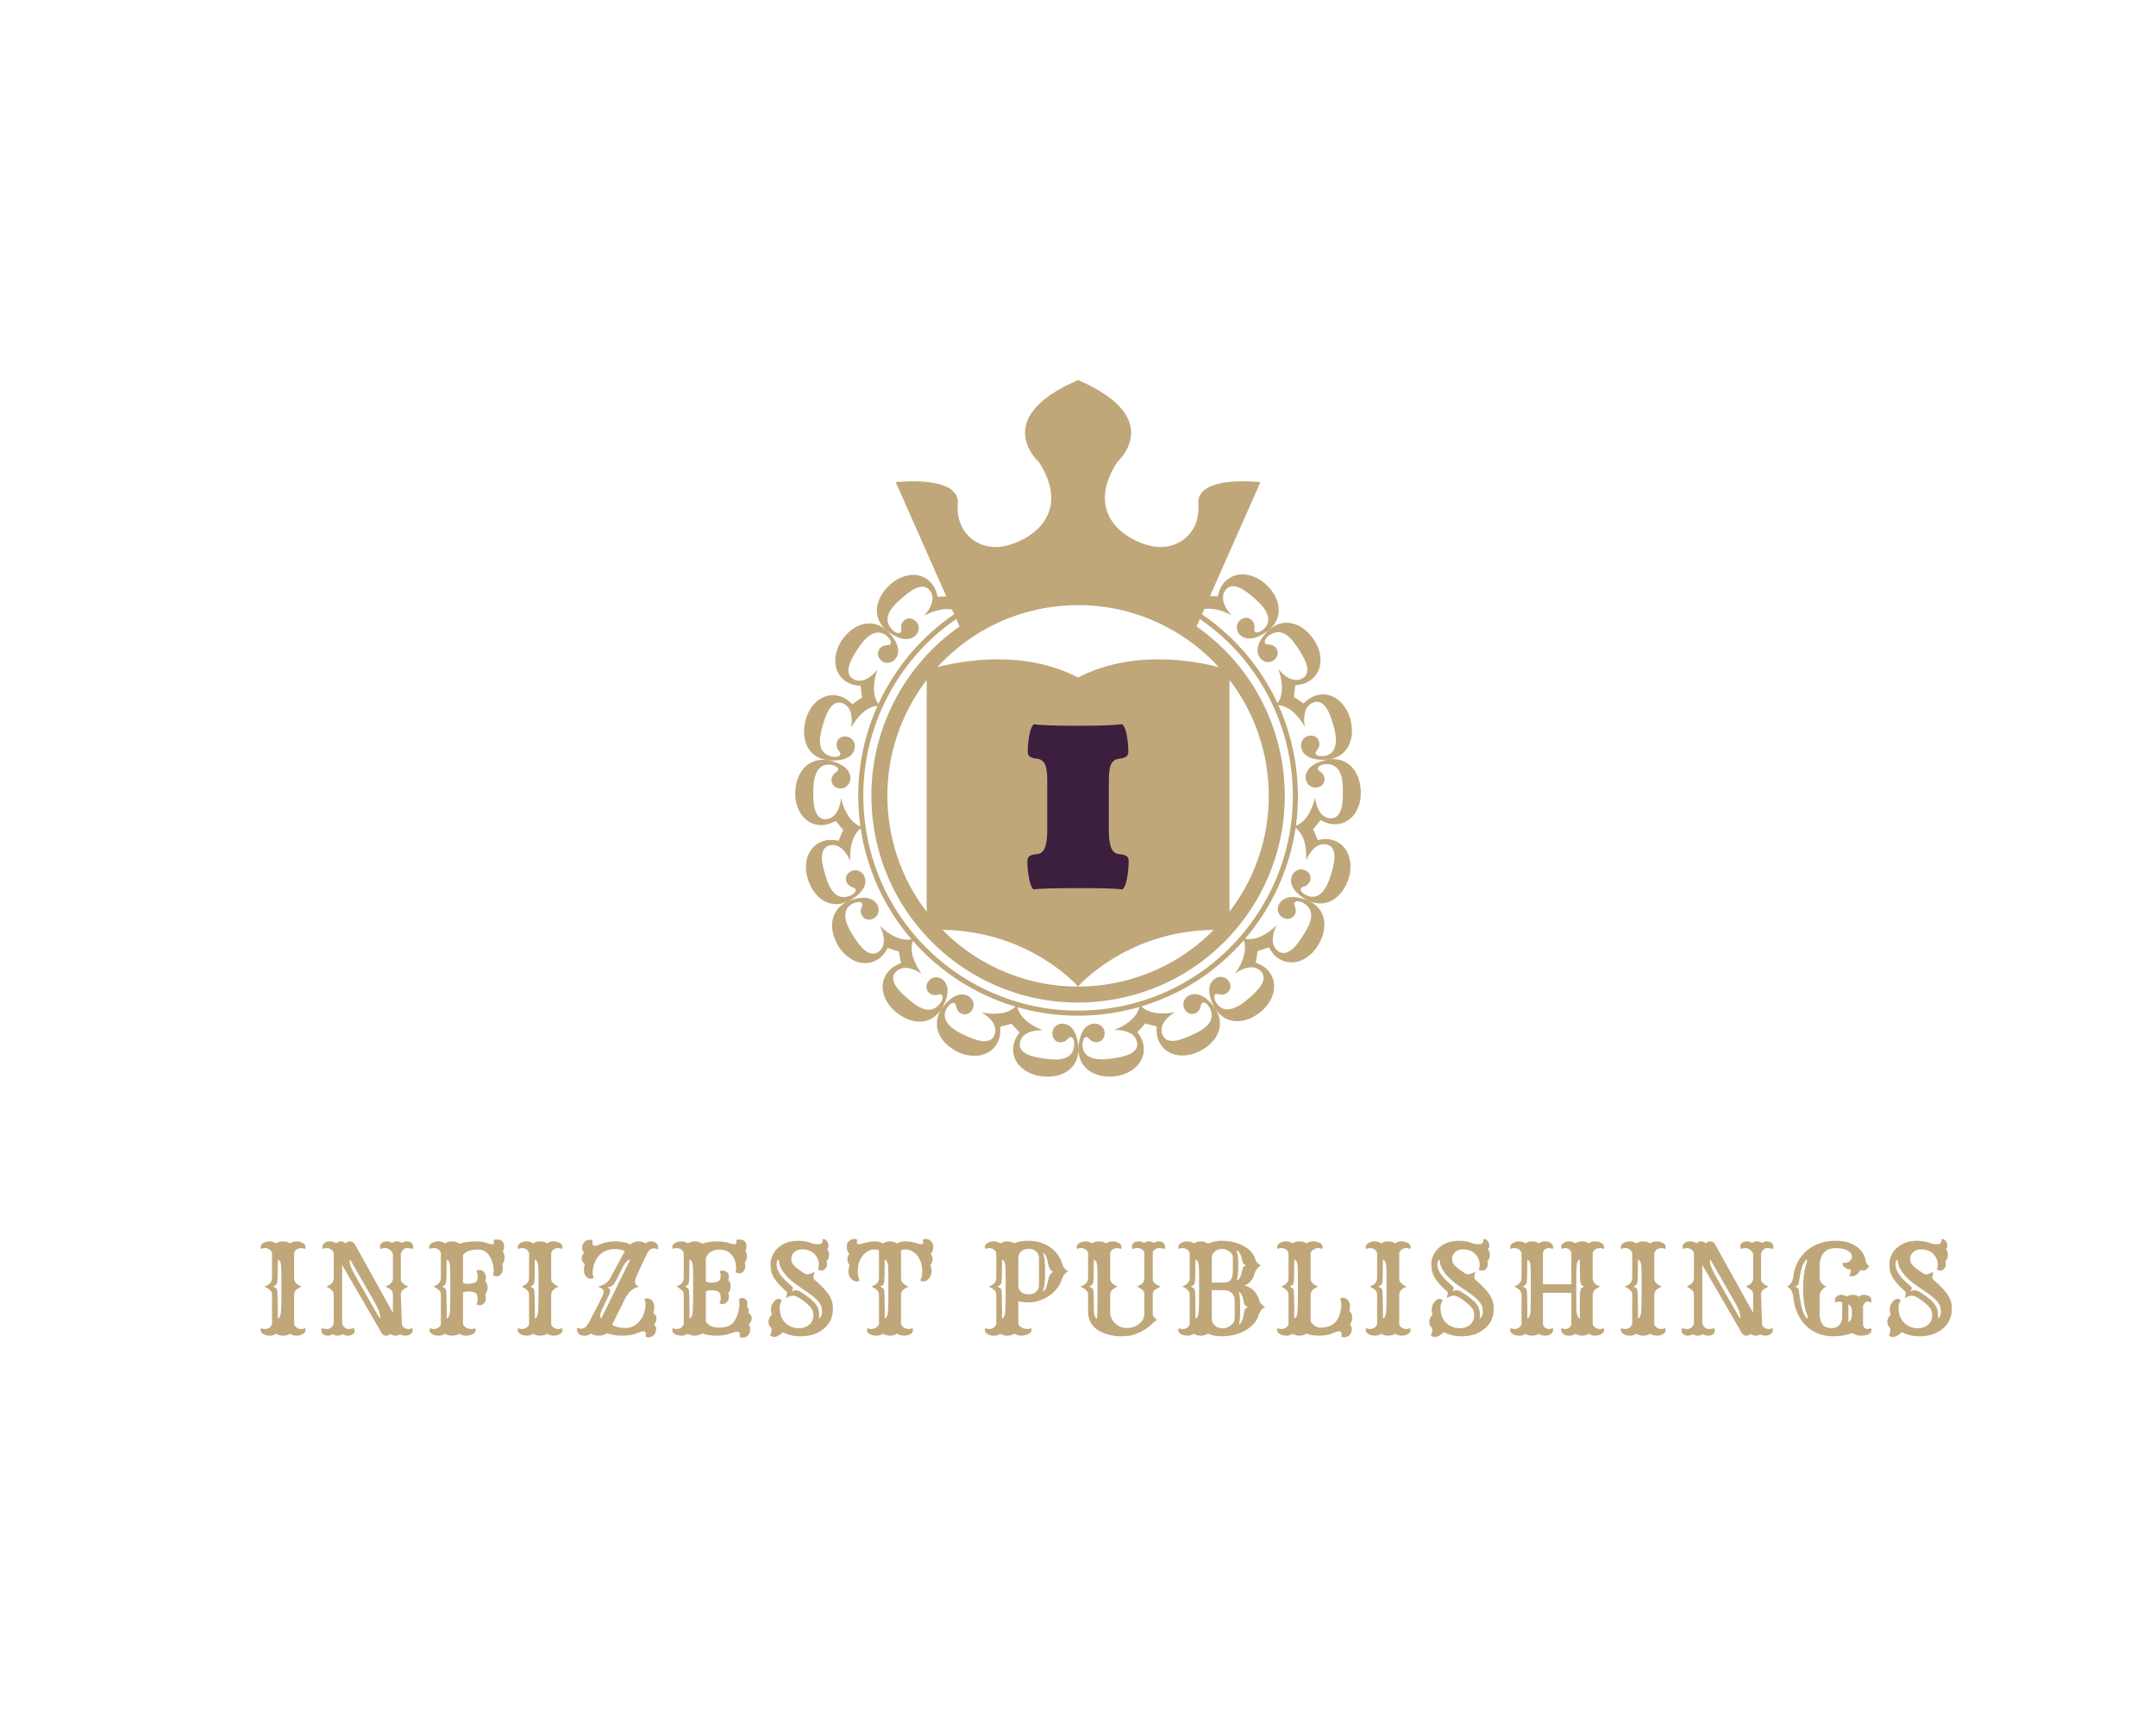 <?xml version="1.0" encoding="UTF-8" standalone="no" ?>
<!DOCTYPE svg PUBLIC "-//W3C//DTD SVG 1.1//EN" "http://www.w3.org/Graphics/SVG/1.1/DTD/svg11.dtd">
<svg xmlns="http://www.w3.org/2000/svg" xmlns:xlink="http://www.w3.org/1999/xlink" version="1.1" width="1280" height="1024" viewBox="0 0 1280 1024" xml:space="preserve">
<desc>Created with Fabric.js 4.4.0</desc>
<defs>
</defs>
<g transform="matrix(1 0 0 1 640 512)" id="background-logo"  >
<rect style="stroke: none; stroke-width: 0; stroke-dasharray: none; stroke-linecap: butt; stroke-dashoffset: 0; stroke-linejoin: miter; stroke-miterlimit: 4; fill: rgb(255,255,255); fill-opacity: 0; fill-rule: nonzero; opacity: 1;"  paint-order="stroke"  x="-640" y="-512" rx="0" ry="0" width="1280" height="1024" />
</g>
<g transform="matrix(1.921 0 0 1.921 640 432.374)" id="logo-logo"  >
<g style=""  paint-order="stroke"   >
		<g transform="matrix(1.116 0 0 1.116 0 0)"  >
<path style="stroke: none; stroke-width: 1; stroke-dasharray: none; stroke-linecap: butt; stroke-dashoffset: 0; stroke-linejoin: miter; stroke-miterlimit: 4; fill: rgb(191,167,122); fill-rule: nonzero; opacity: 1;"  paint-order="stroke"  transform=" translate(-250, -250)" d="M 325.654 260.516 C 324.037 258.902 321.863 258.248 319.451 258.604 C 321.864 258.258 323.761 257.002 324.855 254.99 C 325.948 252.988 326.221 250.229 325.365 247.221 C 324.653 244.836 323.256 242.886 321.543 241.75 C 319.827 240.608 317.813 240.281 315.782 240.925 C 314.688 241.255 313.602 241.983 312.463 243.105 C 311.575 242.472 310.682 241.868 309.779 241.294 C 309.928 240.225 310.051 239.142 310.145 238.045 C 311.735 237.915 312.999 237.568 313.963 236.956 C 315.775 235.839 316.85 234.106 317.106 232.073 C 317.366 230.046 316.797 227.729 315.443 225.642 C 313.726 223.001 311.463 221.395 309.239 220.916 C 307.003 220.431 304.823 221.054 302.988 222.657 C 304.826 221.061 305.741 218.976 305.566 216.692 C 305.4 214.416 304.129 211.948 301.783 209.886 C 299.893 208.27 297.666 207.389 295.615 207.364 C 293.554 207.336 291.684 208.151 290.326 209.791 C 289.581 210.661 289.065 211.858 288.712 213.42 C 287.987 213.385 287.272 213.381 286.555 213.372 L 300.515 181.826 C 300.515 181.826 282.646 179.727 283.323 187.875 C 284.001 196.022 277.503 200.837 270.735 199.603 C 263.966 198.368 251.377 191.084 260.852 176.271 C 260.852 176.271 274.66 164.174 250.024 153.557 C 225.387 164.174 239.195 176.271 239.195 176.271 C 248.671 191.084 236.082 198.368 229.313 199.603 C 222.545 200.837 216.047 196.022 216.724 187.875 C 217.402 179.727 199.532 181.826 199.532 181.826 L 213.532 213.461 C 212.738 213.476 211.945 213.49 211.141 213.537 C 210.784 211.979 210.26 210.779 209.515 209.913 C 208.151 208.281 206.283 207.464 204.235 207.501 C 202.194 207.535 199.981 208.424 198.112 210.062 C 195.744 212.136 194.479 214.604 194.321 216.872 C 194.159 219.151 195.088 221.223 196.935 222.812 C 195.094 221.218 192.9 220.606 190.664 221.103 C 188.436 221.59 186.172 223.196 184.462 225.811 C 183.13 227.909 182.574 230.24 182.838 232.275 C 183.102 234.319 184.174 236.054 185.989 237.166 C 186.956 237.779 188.217 238.123 189.811 238.25 C 189.913 239.334 190.041 240.405 190.198 241.463 C 189.293 242.05 188.393 242.667 187.503 243.312 C 186.362 242.194 185.275 241.466 184.179 241.138 C 182.149 240.499 180.138 240.818 178.433 241.953 C 176.728 243.08 175.35 245.025 174.656 247.415 C 173.779 250.442 174.044 253.207 175.139 255.205 C 176.233 257.215 178.134 258.457 180.549 258.795 C 178.137 258.447 175.959 259.12 174.346 260.751 C 172.735 262.369 171.704 264.951 171.681 268.08 C 171.701 270.568 172.497 272.829 173.823 274.395 C 175.15 275.968 176.994 276.843 179.121 276.795 C 180.265 276.785 181.513 276.391 182.92 275.634 C 183.594 276.489 184.283 277.32 184.986 278.126 C 184.543 279.108 184.12 280.114 183.72 281.139 C 182.156 280.814 180.848 280.792 179.749 281.106 C 177.696 281.668 176.176 283.022 175.355 284.897 C 174.531 286.763 174.418 289.144 175.125 291.529 C 176.023 294.546 177.738 296.73 179.738 297.821 C 181.741 298.924 184.02 298.94 186.235 297.919 C 188.759 296.739 192.064 294.129 190.887 291.072 C 190.399 289.789 188.971 288.954 187.565 289.406 C 186.233 289.839 185.338 291.024 185.87 292.473 C 186.177 293.303 186.73 293.666 187.271 293.896 C 187.761 294.109 188.262 294.227 188.375 294.503 C 188.754 295.398 187.415 296.195 186.76 296.398 C 182.917 297.74 181.143 294.439 180.103 290.832 C 179.69 289.476 179.061 287.451 179.086 285.696 C 179.104 283.939 179.762 282.507 181.709 282.31 C 184.24 282.073 185.999 284.576 186.857 286.576 L 186.93 286.556 C 186.863 285.429 186.885 283.712 187.297 282.033 C 187.705 280.354 188.501 278.725 189.827 277.734 C 190.673 283.372 192.3 288.884 194.672 294.056 C 197.045 299.239 200.155 304.086 203.885 308.403 C 200.542 309.107 196.949 306.511 195.29 304.814 L 195.227 304.856 C 196.201 306.844 196.95 309.811 195.122 311.575 C 193.733 312.898 192.248 312.503 190.927 311.418 C 189.601 310.34 188.485 308.597 187.723 307.401 C 186.809 306.009 185.849 304.214 185.621 302.538 C 185.386 300.862 185.881 299.344 187.709 298.48 C 188.293 298.203 189.821 297.726 190.219 298.528 C 190.368 298.83 190.132 299.284 189.973 299.795 C 189.793 300.356 189.728 301.047 190.136 301.786 C 190.885 303.139 192.391 303.263 193.586 302.537 C 194.846 301.767 195.129 300.107 194.474 298.901 C 192.945 296.045 188.808 296.77 186.235 297.919 C 184.012 298.93 182.545 300.672 182.065 302.916 C 181.583 305.149 182.108 307.88 183.782 310.526 C 185.144 312.61 187.032 314.087 188.998 314.687 C 190.967 315.297 192.992 315.038 194.756 313.847 C 195.713 313.22 196.548 312.213 197.323 310.815 C 198.352 311.172 199.382 311.496 200.408 311.791 C 200.566 312.859 200.758 313.932 200.977 315.012 C 199.486 315.586 198.375 316.275 197.621 317.137 C 196.199 318.722 195.659 320.682 195.984 322.706 C 196.306 324.719 197.5 326.782 199.385 328.398 C 201.772 330.447 204.393 331.351 206.661 331.186 C 208.938 331.024 210.858 329.812 212.169 327.761 C 210.853 329.809 210.561 332.062 211.366 334.207 C 212.164 336.345 214.075 338.357 216.908 339.682 C 219.176 340.702 221.564 340.922 223.542 340.372 C 225.529 339.823 227.095 338.513 227.937 336.559 C 228.405 335.516 228.566 334.216 228.465 332.622 C 229.523 332.368 230.566 332.087 231.591 331.779 C 232.301 332.593 233.039 333.396 233.806 334.185 C 232.862 335.471 232.296 336.653 232.128 337.784 C 231.785 339.884 232.389 341.831 233.759 343.355 C 235.119 344.88 237.243 345.968 239.708 346.312 C 242.83 346.744 245.529 346.086 247.347 344.717 C 249.179 343.35 250.135 341.285 250.124 338.849 C 250.127 341.288 251.104 343.341 252.945 344.707 C 254.776 346.07 257.472 346.727 260.56 346.305 C 263.012 345.937 265.135 344.831 266.498 343.299 C 267.871 341.767 268.481 339.813 268.134 337.716 C 267.964 336.586 267.398 335.403 266.451 334.12 C 267.204 333.331 267.929 332.531 268.626 331.721 C 269.664 332.024 270.718 332.298 271.79 332.548 C 271.691 334.145 271.853 335.439 272.322 336.484 C 273.168 338.439 274.726 339.746 276.701 340.295 C 278.669 340.843 281.045 340.611 283.306 339.569 C 286.167 338.25 288.084 336.237 288.876 334.102 C 289.677 331.962 289.369 329.715 288.048 327.669 C 289.365 329.716 291.298 330.919 293.584 331.068 C 295.864 331.228 298.489 330.318 300.864 328.286 C 302.733 326.644 303.921 324.563 304.237 322.534 C 304.558 320.499 304.014 318.533 302.583 316.957 C 301.826 316.098 300.713 315.414 299.219 314.847 C 299.425 313.776 299.601 312.711 299.748 311.652 C 300.783 311.344 301.818 311.004 302.855 310.634 C 303.635 312.028 304.475 313.03 305.434 313.653 C 307.204 314.838 309.221 315.094 311.177 314.486 C 313.127 313.883 314.997 312.41 316.332 310.314 C 318.023 307.662 318.545 304.938 318.062 302.716 C 317.581 300.484 316.106 298.753 313.888 297.746 C 316.105 298.761 318.376 298.73 320.388 297.627 C 322.39 296.532 324.111 294.352 325.019 291.356 C 325.705 288.963 325.585 286.566 324.756 284.686 C 323.931 282.798 322.406 281.434 320.355 280.881 C 319.256 280.566 317.943 280.593 316.382 280.924 C 315.976 279.911 315.549 278.919 315.101 277.95 C 315.805 277.13 316.492 276.285 317.162 275.411 C 318.573 276.161 319.823 276.552 320.966 276.556 C 323.094 276.595 324.932 275.716 326.247 274.146 C 327.559 272.58 328.334 270.322 328.319 267.836 C 328.303 264.688 327.265 262.119 325.654 260.516 z M 284.967 216.961 C 287.656 216.533 290.683 217.674 292.349 218.606 L 292.398 218.547 C 290.903 216.916 289.351 214.279 290.61 212.073 C 291.572 210.412 293.108 210.375 294.68 211.044 C 296.253 211.704 297.814 213.062 298.879 213.994 C 300.15 215.071 301.573 216.52 302.263 218.061 C 302.962 219.603 302.917 221.196 301.406 222.544 C 300.926 222.974 299.595 223.864 298.988 223.208 C 298.757 222.961 298.857 222.458 298.865 221.923 C 298.877 221.333 298.746 220.653 298.146 220.06 C 297.044 218.975 295.569 219.278 294.625 220.313 C 293.635 221.406 293.829 223.078 294.799 224.051 C 297.073 226.355 300.822 224.503 302.967 222.673 C 300.886 224.521 298.464 227.953 300.456 230.547 C 301.289 231.64 302.895 232.037 304.115 231.204 C 305.269 230.412 305.793 229.02 304.872 227.781 C 304.341 227.075 303.71 226.882 303.124 226.813 C 302.592 226.75 302.082 226.776 301.893 226.545 C 301.278 225.792 302.334 224.651 302.906 224.269 C 306.213 221.895 308.847 224.556 310.866 227.721 C 311.647 228.904 312.826 230.669 313.3 232.36 C 313.78 234.054 313.556 235.614 311.744 236.354 C 309.381 237.294 306.987 235.39 305.596 233.716 L 305.531 233.757 C 305.916 234.819 306.381 236.471 306.461 238.196 C 306.542 239.924 306.24 241.708 305.245 243.032 C 302.851 237.87 299.72 233.051 295.981 228.756 C 292.563 224.825 288.631 221.345 284.326 218.407 L 284.967 216.961 z M 235.058 218.038 C 244.735 215.188 255.203 215.14 264.823 217.981 L 264.823 217.982 C 274.033 220.662 282.496 225.955 288.983 233.044 C 282.215 231.282 265.072 228.1 250.024 235.917 C 234.977 228.101 217.835 231.281 211.066 233.043 C 217.518 225.969 225.887 220.713 235.058 218.038 z M 208.093 300.782 C 205.694 297.658 203.64 294.274 202.01 290.696 C 197.826 281.596 196.309 271.148 197.732 261.233 C 198.98 252.33 202.608 243.763 208.093 236.598 L 208.093 300.782 z M 291.954 236.582 C 297.413 243.694 300.998 252.176 302.277 261.097 C 303.748 271.092 302.289 281.387 298.096 290.543 C 296.449 294.168 294.375 297.598 291.954 300.761 L 291.954 236.582 z M 287.573 305.804 C 284.866 308.549 281.867 311.001 278.632 313.081 C 270.217 318.543 260.166 321.474 250.079 321.492 C 240.03 321.539 230.017 318.6 221.541 313.146 C 218.255 311.046 215.214 308.572 212.474 305.804 C 236.642 306.049 250.024 321.466 250.024 321.466 C 250.024 321.466 263.406 306.049 287.573 305.804 z M 188.208 236.562 C 186.427 235.844 186.176 234.33 186.615 232.677 C 187.045 231.026 188.168 229.29 188.94 228.103 C 189.826 226.694 191.058 225.079 192.487 224.178 C 193.914 223.27 195.497 223.088 197.046 224.393 C 197.54 224.808 198.608 225.998 198.045 226.692 C 197.833 226.954 197.323 226.93 196.791 226.996 C 196.206 227.068 195.551 227.292 195.048 227.971 C 194.132 229.214 194.638 230.632 195.798 231.42 C 197.02 232.247 198.646 231.816 199.473 230.719 C 201.433 228.14 199.068 224.69 196.948 222.825 C 199.074 224.626 202.815 226.539 205.102 224.196 C 206.066 223.216 206.231 221.57 205.232 220.481 C 204.283 219.451 202.832 219.132 201.737 220.22 C 201.112 220.845 201.012 221.499 201.027 222.085 C 201.041 222.623 201.138 223.122 200.937 223.344 C 200.278 224.058 199 223.175 198.54 222.663 C 195.722 219.728 197.979 216.743 200.822 214.295 C 201.881 213.354 203.459 211.937 205.065 211.227 C 206.672 210.512 208.247 210.508 209.239 212.197 C 210.508 214.4 208.966 217.041 207.508 218.657 L 207.557 218.714 C 208.553 218.184 210.122 217.487 211.819 217.161 C 212.922 216.946 214.073 216.895 215.143 217.101 L 215.715 218.394 C 211.369 221.363 207.406 224.895 203.964 228.881 C 200.234 233.201 197.112 238.046 194.721 243.227 C 192.695 240.474 193.575 236.13 194.43 233.917 L 194.365 233.876 C 192.96 235.585 190.572 237.497 188.208 236.562 z M 189.742 260.1 C 188.937 265.744 188.946 271.501 189.744 277.158 C 186.552 275.938 184.931 271.814 184.453 269.489 L 184.377 269.49 C 184.123 271.688 183.152 274.59 180.658 275.085 C 178.773 275.447 177.741 274.312 177.212 272.686 C 176.682 271.064 176.681 268.996 176.688 267.578 C 176.669 265.913 176.831 263.886 177.544 262.352 C 178.253 260.814 179.485 259.804 181.494 260.063 C 182.133 260.146 183.677 260.568 183.577 261.458 C 183.546 261.793 183.098 262.049 182.689 262.393 C 182.236 262.77 181.805 263.313 181.751 264.156 C 181.654 265.699 182.847 266.616 184.249 266.65 C 185.724 266.683 186.858 265.439 186.959 264.07 C 187.213 260.843 183.351 259.219 180.562 258.797 C 183.321 259.163 187.51 258.751 188.167 255.545 C 188.451 254.2 187.699 252.727 186.271 252.348 C 184.918 251.992 183.519 252.506 183.187 254.014 C 182.998 254.878 183.267 255.482 183.598 255.97 C 183.896 256.413 184.253 256.781 184.201 257.076 C 184.035 258.033 182.478 257.981 181.816 257.799 C 177.856 256.852 178.148 253.116 179.221 249.518 C 179.605 248.153 180.17 246.107 181.14 244.645 C 182.103 243.173 183.434 242.323 185.178 243.21 C 187.432 244.38 187.562 247.438 187.202 249.584 L 187.276 249.606 C 187.83 248.622 188.772 247.188 190.028 246 C 191.278 244.806 192.829 243.869 194.48 243.754 C 192.14 248.946 190.541 254.466 189.741 260.1 L 189.742 260.1 z M 195.948 293.472 C 191.231 283.194 189.531 271.488 191.132 260.297 C 192.704 249.089 197.605 238.369 205.027 229.799 C 208.329 225.962 212.135 222.576 216.297 219.709 L 217.211 221.774 C 213.342 224.483 209.804 227.67 206.717 231.258 L 206.717 231.257 C 199.572 239.508 194.854 249.827 193.343 260.61 C 191.801 271.375 193.44 282.659 197.978 292.541 C 202.494 302.45 209.951 311.001 219.148 316.879 L 219.148 316.879 C 228.328 322.787 239.193 325.978 250.09 325.927 C 261.011 325.907 271.903 322.731 281.036 316.807 C 290.198 310.913 297.619 302.312 302.13 292.382 C 306.675 282.462 308.259 271.274 306.665 260.459 L 306.665 260.459 C 305.117 249.638 300.417 239.361 293.24 231.144 L 293.24 231.144 C 290.174 227.612 286.662 224.471 282.83 221.79 L 283.747 219.716 C 287.869 222.554 291.643 225.899 294.922 229.677 L 294.922 229.678 C 302.381 238.213 307.268 248.903 308.874 260.139 C 310.53 271.367 308.885 283.005 304.16 293.31 C 299.474 303.623 291.769 312.558 282.246 318.682 C 272.752 324.842 261.437 328.139 250.096 328.159 C 238.771 328.211 227.476 324.895 217.943 318.758 C 208.391 312.653 200.643 303.77 195.948 293.472 z M 223.518 328.665 L 223.488 328.734 C 225.379 329.883 227.611 331.975 227.022 334.448 C 226.565 336.312 225.101 336.776 223.402 336.578 C 221.706 336.386 219.826 335.52 218.542 334.924 C 217.02 334.246 215.248 333.253 214.153 331.967 C 213.05 330.684 212.648 329.141 213.72 327.425 C 214.062 326.874 215.087 325.651 215.855 326.11 C 216.144 326.283 216.193 326.79 216.332 327.308 C 216.487 327.875 216.802 328.493 217.546 328.896 C 218.906 329.626 220.238 328.923 220.854 327.665 C 221.5 326.336 220.841 324.791 219.639 324.125 C 216.811 322.551 213.732 325.378 212.185 327.738 C 213.666 325.377 215.027 321.408 212.385 319.477 C 211.279 318.661 209.626 318.731 208.689 319.874 C 207.804 320.96 207.694 322.44 208.925 323.37 C 209.632 323.901 210.294 323.906 210.873 323.809 C 211.403 323.719 211.884 323.552 212.131 323.721 C 212.932 324.271 212.238 325.661 211.796 326.189 C 209.289 329.395 206.016 327.582 203.191 325.115 C 202.11 324.201 200.484 322.842 199.554 321.354 C 198.617 319.866 198.391 318.306 199.922 317.085 C 201.921 315.514 204.754 316.666 206.56 317.88 L 206.611 317.823 C 205.945 316.911 205.031 315.458 204.468 313.823 C 203.897 312.193 203.688 310.392 204.266 308.841 C 208.026 313.116 212.389 316.866 217.185 319.94 C 221.989 323.022 227.225 325.426 232.691 327.052 C 230.256 329.45 225.831 329.197 223.518 328.665 z M 264.133 331.26 C 262.793 332.321 261.259 333.046 260.152 333.464 L 260.163 333.538 C 262.376 333.481 265.383 334.035 266.224 336.434 C 266.847 338.252 265.866 339.431 264.332 340.183 C 262.803 340.936 260.759 341.227 259.358 341.42 C 257.715 341.675 255.69 341.8 254.072 341.315 C 252.449 340.833 251.275 339.754 251.245 337.731 C 251.235 337.086 251.432 335.498 252.326 335.468 C 252.662 335.457 252.98 335.86 253.378 336.217 C 253.816 336.612 254.415 336.958 255.256 336.894 C 256.796 336.773 257.533 335.454 257.369 334.066 C 257.194 332.602 255.801 331.654 254.43 331.75 C 251.198 331.958 250.144 336.015 250.124 338.832 C 250.092 336.045 249.083 331.969 245.816 331.773 C 244.445 331.689 243.094 332.641 242.925 334.11 C 242.767 335.499 243.476 336.808 245.016 336.922 C 245.898 336.985 246.457 336.631 246.892 336.236 C 247.289 335.874 247.602 335.472 247.902 335.48 C 248.873 335.508 249.044 337.054 248.958 337.735 C 248.588 341.788 244.851 342.04 241.135 341.492 C 239.729 341.307 237.623 341.041 236.034 340.292 C 234.441 339.546 233.408 338.354 234.037 336.499 C 234.873 334.099 237.88 333.538 240.056 333.583 L 240.067 333.507 C 239.013 333.102 237.461 332.371 236.104 331.303 C 234.745 330.232 233.595 328.835 233.247 327.216 C 238.717 328.787 244.407 329.58 250.099 329.564 C 255.802 329.548 261.521 328.73 266.999 327.149 C 266.61 328.802 265.475 330.195 264.133 331.26 z M 300.283 316.915 C 301.792 318.103 301.611 319.629 300.726 321.09 C 299.85 322.556 298.283 323.906 297.208 324.83 C 295.962 325.934 294.324 327.14 292.7 327.604 C 291.073 328.074 289.504 327.806 288.384 326.116 C 288.028 325.581 287.335 324.136 288.073 323.629 C 288.348 323.434 288.835 323.607 289.361 323.69 C 289.943 323.785 290.635 323.754 291.308 323.245 C 292.538 322.31 292.448 320.802 291.558 319.723 C 290.615 318.587 288.933 318.542 287.833 319.364 C 285.23 321.281 286.526 325.256 288.03 327.641 C 286.496 325.317 283.447 322.433 280.599 324.035 C 279.397 324.702 278.776 326.234 279.425 327.563 C 280.042 328.815 281.347 329.538 282.703 328.801 C 283.48 328.377 283.761 327.779 283.911 327.21 C 284.051 326.694 284.097 326.182 284.354 326.027 C 285.186 325.526 286.165 326.738 286.463 327.358 C 288.34 330.969 285.327 333.196 281.905 334.743 C 280.62 335.347 278.705 336.26 276.964 336.485 C 275.22 336.72 273.705 336.271 273.234 334.372 C 272.643 331.902 274.869 329.803 276.726 328.669 L 276.695 328.599 C 275.587 328.823 273.888 329.053 272.168 328.88 C 270.448 328.72 268.723 328.155 267.556 326.983 C 273.01 325.355 278.227 322.95 283.008 319.862 C 287.8 316.772 292.155 312.996 295.902 308.691 C 297.073 311.901 295.012 315.825 293.571 317.711 L 293.621 317.768 C 295.448 316.519 298.279 315.356 300.283 316.915 z M 318.397 282.09 C 320.307 282.274 320.974 283.655 321.023 285.366 C 321.073 287.075 320.485 289.06 320.075 290.418 C 319.622 292.021 318.892 293.919 317.775 295.187 C 316.661 296.461 315.189 297.078 313.337 296.26 C 312.747 296.001 311.388 295.159 311.734 294.333 C 311.865 294.023 312.36 293.902 312.852 293.689 C 313.393 293.458 313.958 293.057 314.251 292.264 C 314.782 290.812 313.895 289.594 312.563 289.165 C 311.156 288.714 309.719 289.586 309.231 290.869 C 308.074 293.893 311.315 296.543 313.868 297.737 C 311.323 296.605 307.198 295.819 305.659 298.708 C 305.007 299.917 305.315 301.546 306.576 302.311 C 307.777 303.033 309.258 302.933 310.004 301.583 C 310.429 300.808 310.341 300.151 310.161 299.592 C 310 299.081 309.764 298.626 309.897 298.359 C 310.327 297.487 311.804 297.979 312.388 298.34 C 315.918 300.367 314.585 303.865 312.543 307.013 C 311.79 308.211 310.676 310.014 309.333 311.145 C 307.994 312.282 306.483 312.727 305.056 311.385 C 303.22 309.628 303.956 306.659 304.904 304.7 L 304.841 304.658 C 304.03 305.446 302.725 306.558 301.186 307.346 C 299.651 308.142 297.896 308.604 296.28 308.252 C 299.981 303.922 303.078 299.075 305.439 293.893 L 305.438 293.893 C 307.807 288.701 309.44 283.179 310.265 277.538 C 311.608 278.577 312.406 280.188 312.819 281.849 C 313.231 283.507 313.252 285.203 313.172 286.384 L 313.246 286.405 C 314.113 284.368 315.864 281.86 318.397 282.09 z M 322.886 272.331 C 322.378 274.015 321.346 275.209 319.42 274.852 C 316.926 274.368 315.939 271.474 315.672 269.313 L 315.596 269.312 C 315.343 270.414 314.848 272.054 313.979 273.551 C 313.119 275.05 311.896 276.388 310.346 276.965 C 311.119 271.325 311.083 265.58 310.264 259.938 L 310.264 259.938 C 309.444 254.281 307.838 248.753 305.487 243.559 C 308.892 243.828 311.599 247.338 312.711 249.435 L 312.783 249.412 C 312.412 247.231 312.533 244.174 314.787 243 C 316.495 242.124 317.806 242.926 318.768 244.341 C 319.735 245.75 320.308 247.738 320.699 249.1 C 321.709 252.292 322.219 257.057 318.187 257.652 C 317.549 257.754 315.951 257.781 315.794 256.9 C 315.738 256.568 316.089 256.199 316.388 255.755 C 316.718 255.266 316.977 254.623 316.794 253.799 C 316.46 252.291 315.051 251.745 313.698 252.104 C 312.272 252.484 311.531 253.995 311.818 255.34 C 312.481 258.513 316.641 258.984 319.44 258.605 C 316.685 259.029 312.784 260.603 313.059 263.868 C 313.166 265.238 314.306 266.44 315.781 266.398 C 317.18 266.354 318.376 265.467 318.268 263.928 C 318.204 263.046 317.777 262.543 317.322 262.17 C 316.908 261.828 316.465 261.574 316.429 261.277 C 316.322 260.313 317.825 259.926 318.514 259.914 C 322.58 259.706 323.356 263.361 323.345 267.114 C 323.364 268.531 323.403 270.652 322.886 272.331 z" stroke-linecap="round" />
</g>
</g>
</g>
<g transform="matrix(1.921 0 0 1.921 656.753 764.742)" id="text-logo"  >
<g style=""  paint-order="stroke"   >
		<g transform="matrix(1 0 0 1 0 0)" id="text-logo-path-0"  >
<path style="stroke: none; stroke-width: 0; stroke-dasharray: none; stroke-linecap: butt; stroke-dashoffset: 0; stroke-linejoin: miter; stroke-miterlimit: 4; fill: rgb(191,167,122); fill-rule: nonzero; opacity: 1;"  paint-order="stroke"  transform=" translate(-262.73, 14.28)" d="M 10.48 -0.22 L 10.48 -0.22 Q 9.54 0.37 8.33 0.37 Q 7.13 0.37 6.18 -0.22 L 6.18 -0.22 Q 5.23 0.37 4.43 0.37 Q 3.62 0.37 3.1 0.23 Q 2.58 0.09 2.19 -0.15 L 2.19 -0.15 Q 1.39 -0.63 1.39 -1.35 L 1.39 -1.35 Q 1.39 -1.73 1.6 -2 L 1.6 -2 Q 2 -1.69 2.63 -1.69 L 2.63 -1.69 Q 4.29 -1.69 4.92 -3.1 L 4.92 -3.1 L 4.92 -12.17 Q 4.92 -13.03 4.56 -13.43 L 4.56 -13.43 Q 4.01 -14.12 2.65 -14.79 L 2.65 -14.79 Q 3.92 -15.36 4.29 -15.81 L 4.29 -15.81 Q 4.92 -16.53 4.92 -17.44 L 4.92 -17.44 L 4.92 -25.27 Q 4.29 -26.7 2.63 -26.7 L 2.63 -26.7 Q 2 -26.7 1.6 -26.38 L 1.6 -26.38 Q 1.39 -26.66 1.39 -27.02 Q 1.39 -27.39 1.6 -27.7 Q 1.82 -28.02 2.19 -28.24 L 2.19 -28.24 Q 3.04 -28.76 4.15 -28.76 Q 5.25 -28.76 6.18 -28.15 L 6.18 -28.15 Q 7.14 -28.76 8.33 -28.76 Q 9.52 -28.76 10.48 -28.15 L 10.48 -28.15 Q 11.41 -28.76 12.23 -28.76 Q 13.04 -28.76 13.56 -28.62 Q 14.08 -28.48 14.47 -28.24 L 14.47 -28.24 Q 15.27 -27.76 15.27 -27.03 L 15.27 -27.03 Q 15.27 -26.66 15.07 -26.38 L 15.07 -26.38 Q 14.66 -26.7 14.03 -26.7 L 14.03 -26.7 Q 12.38 -26.7 11.75 -25.27 L 11.75 -25.27 L 11.75 -17.44 Q 11.75 -16.53 12.13 -16.09 L 12.13 -16.09 Q 12.75 -15.36 14.01 -14.79 L 14.01 -14.79 Q 12.65 -14.12 12.28 -13.69 L 12.28 -13.69 Q 11.75 -13.03 11.75 -12.17 L 11.75 -12.17 L 11.75 -3.1 Q 12.38 -1.69 14.03 -1.69 L 14.03 -1.69 Q 14.66 -1.69 15.07 -2 L 15.07 -2 Q 15.27 -1.73 15.27 -1.36 Q 15.27 -1 15.06 -0.69 Q 14.84 -0.37 14.47 -0.15 L 14.47 -0.15 Q 13.62 0.37 12.52 0.37 Q 11.43 0.37 10.48 -0.22 Z M 6.7 -7.33 L 6.7 -4.92 Q 7.63 -5.27 7.72 -7.35 L 7.72 -7.35 Q 7.83 -9.43 7.83 -13.1 Q 7.83 -16.77 7.82 -17.99 Q 7.81 -19.2 7.79 -19.95 L 7.79 -19.95 Q 7.74 -22.14 7.38 -22.59 Q 7.01 -23.04 6.7 -23.19 L 6.7 -23.19 Q 6.7 -16.74 6.48 -15.85 L 6.48 -15.85 Q 6.22 -15.1 5.21 -14.79 L 5.21 -14.79 Q 6.33 -14.4 6.48 -13.84 L 6.48 -13.84 Q 6.7 -12.95 6.7 -7.33 L 6.7 -7.33 Z M 23.69 -0.13 L 23.69 -0.13 Q 23.01 0.37 22.13 0.37 Q 21.24 0.37 20.71 -0.08 Q 20.19 -0.54 20.19 -1.13 Q 20.19 -1.73 20.37 -2 L 20.37 -2 Q 20.91 -1.69 22.07 -1.69 Q 23.23 -1.69 23.99 -3.27 L 23.99 -3.27 L 23.99 -12.17 Q 23.99 -13.04 23.62 -13.47 L 23.62 -13.47 Q 23.06 -14.14 21.73 -14.79 L 21.73 -14.79 Q 23.08 -15.44 23.43 -15.86 L 23.43 -15.86 Q 23.99 -16.57 23.99 -17.44 L 23.99 -17.44 L 23.99 -25.27 Q 23.36 -26.7 21.71 -26.7 L 21.71 -26.7 Q 21.08 -26.7 20.67 -26.38 L 20.67 -26.38 Q 20.46 -26.66 20.46 -27.03 Q 20.46 -27.41 20.65 -27.72 Q 20.84 -28.04 21.13 -28.28 L 21.13 -28.28 Q 21.78 -28.76 22.89 -28.76 Q 23.99 -28.76 24.77 -28.15 L 24.77 -28.15 Q 25.29 -28.76 26.2 -28.76 Q 27.11 -28.76 27.66 -28.13 L 27.66 -28.13 Q 28.2 -28.76 28.77 -28.76 Q 29.33 -28.76 29.62 -28.65 Q 29.91 -28.54 30.11 -28.35 L 30.11 -28.35 Q 30.41 -28.11 30.78 -27.41 L 30.78 -27.41 L 42.28 -6.68 L 42.28 -12.34 Q 42.28 -13.16 41.93 -13.54 L 41.93 -13.54 Q 41.39 -14.12 40.02 -14.79 L 40.02 -14.79 Q 41.3 -15.42 41.67 -15.81 L 41.67 -15.81 Q 42.28 -16.46 42.28 -17.26 L 42.28 -17.26 L 42.28 -25.03 Q 41.86 -25.81 41.24 -26.25 Q 40.61 -26.7 39.83 -26.7 Q 39.04 -26.7 38.5 -26.38 L 38.5 -26.38 Q 38.3 -26.72 38.3 -27.3 Q 38.3 -27.89 38.87 -28.32 Q 39.45 -28.76 40.37 -28.76 Q 41.3 -28.76 42.03 -28.28 L 42.03 -28.28 Q 42.67 -28.76 43.52 -28.76 Q 44.36 -28.76 45.01 -28.26 L 45.01 -28.26 Q 45.74 -28.76 46.61 -28.76 Q 47.48 -28.76 48.01 -28.31 Q 48.54 -27.85 48.54 -27.26 Q 48.54 -26.66 48.35 -26.38 L 48.35 -26.38 Q 47.81 -26.7 46.63 -26.7 Q 45.44 -26.7 44.73 -25.1 L 44.73 -25.1 L 44.73 -17.26 Q 44.73 -16.46 45.07 -16.09 L 45.07 -16.09 Q 45.62 -15.47 47 -14.79 L 47 -14.79 Q 45.49 -13.97 45.2 -13.66 L 45.2 -13.66 Q 44.73 -13.16 44.73 -12.34 L 44.73 -12.34 L 45.07 -2.91 Q 45.74 -1.69 47.16 -1.69 L 47.16 -1.69 Q 47.8 -1.69 48.2 -2 L 48.2 -2 Q 48.41 -1.73 48.41 -1.35 Q 48.41 -0.98 48.22 -0.67 Q 48.04 -0.35 47.74 -0.11 L 47.74 -0.11 Q 47.09 0.37 46.16 0.37 Q 45.23 0.37 44.49 0 L 44.49 0 Q 43.03 0.83 41.51 -0.13 L 41.51 -0.13 Q 40.91 0.37 40.37 0.37 Q 39.84 0.37 39.58 0.28 Q 39.32 0.19 39.09 -0.06 L 39.09 -0.06 Q 38.74 -0.41 38 -1.82 L 38 -1.82 L 26.59 -21.49 L 26.59 -3.27 Q 27.35 -1.69 28.52 -1.69 Q 29.69 -1.69 30.22 -2 L 30.22 -2 Q 30.43 -1.67 30.43 -1.09 Q 30.43 -0.5 29.85 -0.06 Q 29.28 0.37 28.37 0.37 Q 27.46 0.37 26.7 -0.09 L 26.7 -0.09 Q 26.03 0.37 25.17 0.37 Q 24.31 0.37 23.69 -0.13 Z M 30.5 -18.42 L 38.2 -4.92 Q 38.33 -5.08 38.33 -5.45 Q 38.33 -5.81 38.23 -6.26 Q 38.13 -6.72 37.94 -7.24 L 37.94 -7.24 Q 37.55 -8.28 36.92 -9.46 L 36.92 -9.46 L 29.06 -23.19 Q 28.93 -22.99 28.93 -22.45 L 28.93 -22.45 Q 28.93 -21.3 30.5 -18.42 L 30.5 -18.42 Z M 62.79 -0.2 L 62.79 -0.2 Q 61.82 0.37 60.57 0.37 Q 59.32 0.37 58.37 -0.22 L 58.37 -0.22 Q 57.42 0.37 56.62 0.37 Q 55.81 0.37 55.29 0.23 Q 54.77 0.09 54.4 -0.15 L 54.4 -0.15 Q 53.58 -0.63 53.58 -1.35 L 53.58 -1.35 Q 53.58 -1.73 53.79 -2 L 53.79 -2 Q 54.2 -1.69 54.83 -1.69 L 54.83 -1.69 Q 56.48 -1.69 57.11 -3.1 L 57.11 -3.1 L 57.11 -12.19 Q 57.11 -13.03 56.77 -13.43 L 56.77 -13.43 Q 56.2 -14.12 54.84 -14.79 L 54.84 -14.79 Q 56.11 -15.36 56.48 -15.81 L 56.48 -15.81 Q 57.11 -16.53 57.11 -17.44 L 57.11 -17.44 L 57.11 -25.27 Q 56.48 -26.7 54.83 -26.7 L 54.83 -26.7 Q 54.07 -26.7 53.66 -26.38 L 53.66 -26.38 Q 53.45 -26.66 53.45 -27.02 Q 53.45 -27.39 53.69 -27.7 Q 53.92 -28.02 54.33 -28.24 L 54.33 -28.24 Q 55.2 -28.76 56.32 -28.76 Q 57.44 -28.76 58.37 -28.15 L 58.37 -28.15 Q 59.34 -28.76 60.59 -28.76 Q 61.84 -28.76 62.86 -28.02 L 62.86 -28.02 Q 64.92 -28.76 67.76 -28.76 L 67.76 -28.76 Q 69.56 -28.76 70.84 -28.39 L 70.84 -28.39 L 72.43 -27.94 Q 72.73 -27.87 73.01 -27.87 L 73.01 -27.87 Q 73.53 -27.87 73.53 -28.61 L 73.53 -28.61 Q 73.53 -28.8 73.4 -29.24 L 73.4 -29.24 Q 73.92 -29.33 74.72 -29.33 Q 75.51 -29.33 76.07 -28.81 Q 76.63 -28.28 76.63 -27.25 Q 76.63 -26.22 76.22 -25.66 L 76.22 -25.66 Q 76.78 -24.81 76.78 -23.66 Q 76.78 -22.51 76.03 -21.67 L 76.03 -21.67 Q 76.28 -21.08 76.28 -20.48 Q 76.28 -19.87 76.11 -19.41 Q 75.94 -18.94 75.68 -18.63 L 75.68 -18.63 Q 75.16 -18 74.44 -18 L 74.44 -18 Q 73.79 -18 73.2 -18.31 L 73.2 -18.31 Q 73.44 -18.81 73.44 -19.51 Q 73.44 -20.21 73.37 -20.68 Q 73.31 -21.15 73.18 -21.67 L 73.18 -21.67 Q 72.92 -22.84 72.3 -23.97 L 72.3 -23.97 Q 71.08 -26.25 68.46 -26.25 L 68.46 -26.25 Q 65.22 -26.25 63.94 -24.57 L 63.94 -24.57 L 63.94 -15.99 Q 64.53 -15.66 65.03 -15.66 Q 65.53 -15.66 65.85 -15.68 Q 66.16 -15.7 66.48 -15.73 L 66.48 -15.73 Q 67.28 -15.83 67.68 -16.03 L 67.68 -16.03 Q 68.48 -16.4 68.48 -17.71 Q 68.48 -19.02 68.09 -19.67 L 68.09 -19.67 Q 68.39 -19.93 69.02 -19.93 L 69.02 -19.93 Q 70.26 -19.93 70.82 -18.65 L 70.82 -18.65 Q 71.02 -18.18 71.02 -17.67 Q 71.02 -17.16 70.8 -16.53 L 70.8 -16.53 Q 71.56 -15.66 71.56 -14.46 Q 71.56 -13.27 70.8 -12.39 L 70.8 -12.39 Q 71.02 -11.76 71.02 -11.25 Q 71.02 -10.74 70.82 -10.28 Q 70.62 -9.82 70.32 -9.54 L 70.32 -9.54 Q 69.74 -9.02 69.02 -9.02 L 69.02 -9.02 Q 68.5 -9.02 68.09 -9.31 L 68.09 -9.31 Q 68.48 -9.96 68.48 -10.84 L 68.48 -10.84 Q 68.48 -12.56 67.54 -12.97 L 67.54 -12.97 Q 66.74 -13.29 65.63 -13.29 Q 64.53 -13.29 63.94 -12.95 L 63.94 -12.95 L 63.94 -3.15 Q 64.64 -1.69 66.59 -1.69 L 66.59 -1.69 Q 67.22 -1.69 67.63 -2 L 67.63 -2 Q 67.83 -1.73 67.83 -1.36 Q 67.83 -1 67.62 -0.69 Q 67.41 -0.37 67.02 -0.15 L 67.02 -0.15 Q 66.18 0.37 65.02 0.37 Q 63.86 0.37 62.79 -0.2 Z M 58.89 -7.33 L 58.89 -4.92 Q 59.82 -5.27 59.93 -7.35 L 59.93 -7.35 Q 60.02 -9.43 60.02 -13.1 Q 60.02 -16.77 60.01 -17.99 Q 60 -19.2 59.98 -19.95 L 59.98 -19.95 Q 59.93 -22.14 59.57 -22.59 Q 59.21 -23.04 58.89 -23.19 L 58.89 -23.19 Q 58.89 -16.74 58.67 -15.85 L 58.67 -15.85 Q 58.41 -15.1 57.41 -14.79 L 57.41 -14.79 Q 58.52 -14.4 58.67 -13.84 L 58.67 -13.84 Q 58.89 -12.95 58.89 -7.33 L 58.89 -7.33 Z M 89.93 -0.22 L 89.93 -0.22 Q 88.98 0.37 87.78 0.37 Q 86.57 0.37 85.63 -0.22 L 85.63 -0.22 Q 84.68 0.37 83.87 0.37 Q 83.07 0.37 82.55 0.23 Q 82.03 0.09 81.64 -0.15 L 81.64 -0.15 Q 80.84 -0.63 80.84 -1.35 L 80.84 -1.35 Q 80.84 -1.73 81.04 -2 L 81.04 -2 Q 81.45 -1.69 82.08 -1.69 L 82.08 -1.69 Q 83.73 -1.69 84.36 -3.1 L 84.36 -3.1 L 84.36 -12.17 Q 84.36 -13.03 84.01 -13.43 L 84.01 -13.43 Q 83.45 -14.12 82.1 -14.79 L 82.1 -14.79 Q 83.36 -15.36 83.73 -15.81 L 83.73 -15.81 Q 84.36 -16.53 84.36 -17.44 L 84.36 -17.44 L 84.36 -25.27 Q 83.73 -26.7 82.08 -26.7 L 82.08 -26.7 Q 81.45 -26.7 81.04 -26.38 L 81.04 -26.38 Q 80.84 -26.66 80.84 -27.02 Q 80.84 -27.39 81.05 -27.7 Q 81.27 -28.02 81.64 -28.24 L 81.64 -28.24 Q 82.49 -28.76 83.59 -28.76 Q 84.7 -28.76 85.63 -28.15 L 85.63 -28.15 Q 86.59 -28.76 87.78 -28.76 Q 88.97 -28.76 89.93 -28.15 L 89.93 -28.15 Q 90.86 -28.76 91.67 -28.76 Q 92.49 -28.76 93.01 -28.62 Q 93.53 -28.48 93.92 -28.24 L 93.92 -28.24 Q 94.72 -27.76 94.72 -27.03 L 94.72 -27.03 Q 94.72 -26.66 94.51 -26.38 L 94.51 -26.38 Q 94.11 -26.7 93.47 -26.7 L 93.47 -26.7 Q 91.82 -26.7 91.19 -25.27 L 91.19 -25.27 L 91.19 -17.44 Q 91.19 -16.53 91.58 -16.09 L 91.58 -16.09 Q 92.19 -15.36 93.46 -14.79 L 93.46 -14.79 Q 92.1 -14.12 91.73 -13.69 L 91.73 -13.69 Q 91.19 -13.03 91.19 -12.17 L 91.19 -12.17 L 91.19 -3.1 Q 91.82 -1.69 93.47 -1.69 L 93.47 -1.69 Q 94.11 -1.69 94.51 -2 L 94.51 -2 Q 94.72 -1.73 94.72 -1.36 Q 94.72 -1 94.5 -0.69 Q 94.29 -0.37 93.92 -0.15 L 93.92 -0.15 Q 93.07 0.37 91.97 0.37 Q 90.88 0.37 89.93 -0.22 Z M 86.15 -7.33 L 86.15 -4.92 Q 87.07 -5.27 87.17 -7.35 L 87.17 -7.35 Q 87.28 -9.43 87.28 -13.1 Q 87.28 -16.77 87.27 -17.99 Q 87.26 -19.2 87.24 -19.95 L 87.24 -19.95 Q 87.18 -22.14 86.82 -22.59 Q 86.46 -23.04 86.15 -23.19 L 86.15 -23.19 Q 86.15 -16.74 85.92 -15.85 L 85.92 -15.85 Q 85.66 -15.1 84.66 -14.79 L 84.66 -14.79 Q 85.77 -14.4 85.92 -13.84 L 85.92 -13.84 Q 86.15 -12.95 86.15 -7.33 L 86.15 -7.33 Z M 103.46 -0.28 L 103.46 -0.28 Q 102.58 0.37 101.7 0.37 Q 100.82 0.37 100.4 0.22 Q 99.99 0.07 99.71 -0.19 L 99.71 -0.19 Q 99.17 -0.69 99.17 -1.52 L 99.17 -1.52 Q 99.17 -1.95 99.37 -2.1 L 99.37 -2.1 Q 99.84 -1.78 100.26 -1.78 Q 100.69 -1.78 100.99 -1.85 Q 101.28 -1.91 101.62 -2.13 L 101.62 -2.13 Q 102.27 -2.58 103.12 -4.19 L 103.12 -4.19 Q 107.17 -11.91 107.39 -12.77 L 107.39 -12.77 Q 107.44 -12.99 107.44 -13.12 L 107.44 -13.12 Q 107.48 -14.16 105.65 -14.79 L 105.65 -14.79 Q 107.82 -15.33 108.82 -16.51 L 108.82 -16.51 Q 109.17 -16.92 109.45 -17.42 L 109.45 -17.42 L 113.96 -25.77 Q 112.47 -26.38 111.27 -26.38 Q 110.06 -26.38 109.33 -26.25 Q 108.6 -26.11 107.93 -25.81 L 107.93 -25.81 Q 105.35 -24.68 104.36 -21.38 L 104.36 -21.38 Q 104.01 -20.21 104.01 -19.13 Q 104.01 -18.05 104.4 -17.57 L 104.4 -17.57 Q 103.98 -17.22 103.52 -17.22 Q 103.07 -17.22 102.68 -17.4 Q 102.29 -17.57 101.99 -17.92 L 101.99 -17.92 Q 101.32 -18.7 101.32 -19.9 Q 101.32 -21.1 101.62 -21.76 L 101.62 -21.76 Q 100.64 -22.41 100.64 -23.45 Q 100.64 -24.49 101.34 -25.23 L 101.34 -25.23 Q 100.75 -26 100.75 -26.64 Q 100.75 -27.28 100.92 -27.73 Q 101.1 -28.18 101.43 -28.54 L 101.43 -28.54 Q 102.12 -29.26 103.1 -29.26 L 103.1 -29.26 Q 103.59 -29.26 103.99 -29.06 L 103.99 -29.06 Q 103.92 -28.65 103.92 -28.24 L 103.92 -28.24 Q 103.92 -27.39 104.7 -27.39 L 104.7 -27.39 Q 105.27 -27.39 106.29 -27.85 L 106.29 -27.85 Q 108.26 -28.76 111.05 -28.76 Q 113.85 -28.76 115.66 -27.83 L 115.66 -27.83 Q 116.76 -28.76 118.08 -28.76 Q 119.39 -28.76 120.34 -28.13 L 120.34 -28.13 Q 121.12 -28.76 121.89 -28.76 Q 122.66 -28.76 123.04 -28.61 Q 123.42 -28.46 123.7 -28.2 L 123.7 -28.2 Q 124.27 -27.65 124.27 -26.87 L 124.27 -26.87 Q 124.27 -26.44 124.07 -26.29 L 124.07 -26.29 Q 123.59 -26.61 123.08 -26.61 Q 122.57 -26.61 122.23 -26.49 Q 121.9 -26.37 121.6 -26.09 L 121.6 -26.09 Q 121.05 -25.55 120.23 -23.79 L 120.23 -23.79 Q 117.5 -17.98 117.29 -17.29 Q 117.07 -16.61 117.07 -16.29 L 117.07 -16.29 Q 117.07 -15.25 118.39 -14.79 L 118.39 -14.79 Q 116.89 -14.44 115.87 -13.56 Q 114.85 -12.69 114.09 -11.17 L 114.09 -11.17 L 110.01 -2.99 Q 111.69 -2 114.09 -2 L 114.09 -2 Q 117 -2 118.84 -4.53 L 118.84 -4.53 Q 119.95 -6.03 120.28 -8.16 L 120.28 -8.16 Q 120.36 -8.7 120.36 -9.52 Q 120.36 -10.33 119.97 -10.82 L 119.97 -10.82 Q 120.4 -11.17 120.85 -11.17 Q 121.31 -11.17 121.69 -10.98 Q 122.08 -10.8 122.4 -10.43 L 122.4 -10.43 Q 123.05 -9.67 123.05 -8.51 Q 123.05 -7.35 122.73 -6.61 L 122.73 -6.61 Q 123.74 -5.96 123.74 -4.92 Q 123.74 -3.88 123.01 -3.15 L 123.01 -3.15 Q 123.62 -2.38 123.62 -1.74 Q 123.62 -1.11 123.45 -0.66 Q 123.27 -0.2 122.96 0.15 L 122.96 0.15 Q 122.25 0.87 121.27 0.87 L 121.27 0.87 Q 120.79 0.87 120.38 0.67 L 120.38 0.67 Q 120.45 0.26 120.45 -0.15 L 120.45 -0.15 Q 120.45 -1 119.67 -1 L 119.67 -1 Q 119.1 -1 118.08 -0.54 L 118.08 -0.54 Q 116.11 0.37 113.33 0.37 Q 110.54 0.37 108.54 -0.35 L 108.54 -0.35 Q 107.28 0.37 105.88 0.37 Q 104.48 0.37 103.46 -0.28 Z M 106.67 -4.92 L 115.63 -23.19 Q 114.35 -22.9 113.33 -20.82 L 113.33 -20.82 L 111.58 -17.35 Q 110.88 -15.98 110.56 -15.52 Q 110.25 -15.07 109.79 -14.87 Q 109.34 -14.68 108.58 -14.53 L 108.58 -14.53 Q 108.95 -14.38 109.21 -14.08 Q 109.47 -13.79 109.43 -13.46 Q 109.39 -13.14 109.27 -12.79 Q 109.15 -12.45 108.95 -12 Q 108.74 -11.54 108.45 -10.95 L 108.45 -10.95 L 107.04 -8.03 Q 106.33 -6.53 106.33 -5.97 L 106.33 -5.97 Q 106.33 -5.2 106.67 -4.92 L 106.67 -4.92 Z M 135.59 0.37 L 135.59 0.37 Q 134.37 0.37 133.42 -0.22 L 133.42 -0.22 Q 132.47 0.37 131.67 0.37 Q 130.86 0.37 130.34 0.23 Q 129.82 0.09 129.43 -0.15 L 129.43 -0.15 Q 128.63 -0.63 128.63 -1.35 L 128.63 -1.35 Q 128.63 -1.73 128.84 -2 L 128.84 -2 Q 129.25 -1.69 129.88 -1.69 L 129.88 -1.69 Q 131.53 -1.69 132.16 -3.1 L 132.16 -3.1 L 132.16 -12.17 Q 132.16 -13.03 131.81 -13.43 L 131.81 -13.43 Q 131.25 -14.12 129.89 -14.79 L 129.89 -14.79 Q 131.16 -15.36 131.53 -15.81 L 131.53 -15.81 Q 132.16 -16.53 132.16 -17.44 L 132.16 -17.44 L 132.16 -25.27 Q 131.53 -26.7 129.88 -26.7 L 129.88 -26.7 Q 129.25 -26.7 128.84 -26.38 L 128.84 -26.38 Q 128.63 -26.66 128.63 -27.02 Q 128.63 -27.39 128.85 -27.7 Q 129.06 -28.02 129.43 -28.24 L 129.43 -28.24 Q 130.28 -28.76 131.39 -28.76 Q 132.49 -28.76 133.42 -28.15 L 133.42 -28.15 Q 134.38 -28.76 135.63 -28.76 Q 136.87 -28.76 137.89 -28.04 L 137.89 -28.04 Q 139.86 -28.76 142.44 -28.76 L 142.44 -28.76 Q 144.35 -28.76 145.7 -28.39 L 145.7 -28.39 L 147.35 -27.94 Q 147.65 -27.87 147.93 -27.87 L 147.93 -27.87 Q 148.45 -27.87 148.45 -28.61 L 148.45 -28.61 Q 148.45 -28.8 148.32 -29.24 L 148.32 -29.24 Q 148.84 -29.33 149.64 -29.33 Q 150.43 -29.33 150.99 -28.81 Q 151.55 -28.28 151.55 -27.28 Q 151.55 -26.29 151.2 -25.83 L 151.2 -25.83 Q 151.7 -25.09 151.7 -24.02 Q 151.7 -22.95 150.97 -22.23 L 150.97 -22.23 Q 151.2 -21.67 151.2 -21.14 Q 151.2 -20.61 151.02 -20.18 Q 150.84 -19.74 150.58 -19.45 L 150.58 -19.45 Q 150.06 -18.91 149.53 -18.91 L 149.53 -18.91 Q 148.75 -18.91 148.12 -19.24 L 148.12 -19.24 Q 148.34 -19.69 148.34 -20.56 L 148.34 -20.56 Q 148.34 -22.6 147.32 -24.14 L 147.32 -24.14 Q 145.93 -26.25 143.14 -26.25 L 143.14 -26.25 Q 141.73 -26.25 140.59 -25.57 Q 139.45 -24.88 138.99 -23.6 L 138.99 -23.6 L 138.99 -16.42 Q 139.64 -16.01 140.2 -16.01 Q 140.77 -16.01 141.06 -16.03 Q 141.34 -16.05 141.64 -16.11 L 141.64 -16.11 Q 142.4 -16.22 142.81 -16.4 L 142.81 -16.4 Q 143.59 -16.77 143.59 -18.22 L 143.59 -18.22 Q 143.59 -19.04 143.2 -19.48 L 143.2 -19.48 Q 143.57 -19.74 144.13 -19.74 L 144.13 -19.74 Q 145.37 -19.74 145.93 -18.74 L 145.93 -18.74 Q 146.13 -18.39 146.13 -17.96 Q 146.13 -17.53 145.91 -16.9 L 145.91 -16.9 Q 146.67 -16.03 146.67 -14.83 Q 146.67 -13.64 145.91 -12.77 L 145.91 -12.77 Q 146.13 -12.13 146.13 -11.62 Q 146.13 -11.11 145.93 -10.65 Q 145.72 -10.19 145.42 -9.91 L 145.42 -9.91 Q 144.85 -9.39 144.13 -9.39 L 144.13 -9.39 Q 143.61 -9.39 143.2 -9.69 L 143.2 -9.69 Q 143.59 -10.33 143.59 -11.21 L 143.59 -11.21 Q 143.59 -12.93 142.64 -13.34 L 142.64 -13.34 Q 141.81 -13.67 140.73 -13.67 Q 139.65 -13.67 138.99 -13.29 L 138.99 -13.29 L 138.99 -4.01 Q 140.06 -2.12 143.14 -2.12 L 143.14 -2.12 Q 146.63 -2.12 147.89 -4.27 L 147.89 -4.27 Q 149.36 -6.74 149.36 -9.56 L 149.36 -9.56 Q 149.36 -10.37 149.21 -10.82 L 149.21 -10.82 Q 149.67 -11.28 150.17 -11.28 Q 150.68 -11.28 150.94 -11.14 Q 151.2 -11 151.4 -10.8 L 151.4 -10.8 Q 151.84 -10.3 151.84 -9.78 L 151.84 -9.78 L 151.73 -8.87 Q 151.73 -8.52 151.92 -8.29 L 151.92 -8.29 Q 152.29 -7.9 152.29 -7.56 Q 152.29 -7.22 152.07 -6.74 L 152.07 -6.74 Q 152.49 -6.49 152.84 -6.02 Q 153.18 -5.55 153.18 -5.05 L 153.18 -5.05 Q 153.18 -3.99 152.29 -3.15 L 152.29 -3.15 Q 152.68 -2.6 152.68 -1.55 Q 152.68 -0.5 152.08 0.23 Q 151.47 0.96 150.51 0.96 L 150.51 0.96 Q 149.99 0.96 149.43 0.85 L 149.43 0.85 Q 149.51 0.45 149.51 0.04 L 149.51 0.04 Q 149.51 -0.82 148.73 -0.82 L 148.73 -0.82 Q 147.86 -0.82 146.98 -0.46 L 146.98 -0.46 Q 144.92 0.37 142.3 0.37 Q 139.67 0.37 137.84 -0.32 L 137.84 -0.32 Q 136.87 0.37 135.59 0.37 Z M 133.94 -7.33 L 133.94 -4.92 Q 134.87 -5.27 134.96 -7.35 L 134.96 -7.35 Q 135.07 -9.43 135.07 -13.1 Q 135.07 -16.77 135.06 -17.99 Q 135.05 -19.2 135.03 -19.95 L 135.03 -19.95 Q 134.98 -22.14 134.62 -22.59 Q 134.26 -23.04 133.94 -23.19 L 133.94 -23.19 Q 133.94 -16.74 133.72 -15.85 L 133.72 -15.85 Q 133.46 -15.1 132.46 -14.79 L 132.46 -14.79 Q 133.57 -14.4 133.72 -13.84 L 133.72 -13.84 Q 133.94 -12.95 133.94 -7.33 L 133.94 -7.33 Z M 138.63 -5.01 L 138.62 -5.1 Q 138.62 -5.05 138.63 -5.01 L 138.63 -5.01 Z M 162.83 -0.72 L 162.83 -0.72 Q 161.34 0.76 160.01 0.76 L 160.01 0.76 Q 159.15 0.76 158.86 0.13 L 158.86 0.13 Q 159.28 -0.39 159.28 -1.43 L 159.28 -1.43 L 159.28 -1.71 Q 159.28 -1.82 159.27 -1.91 L 159.27 -1.91 Q 158.34 -2.75 158.34 -3.89 Q 158.34 -5.03 159.41 -6.22 L 159.41 -6.22 Q 159.1 -6.85 159.1 -7.56 Q 159.1 -8.28 159.31 -8.9 Q 159.53 -9.52 159.9 -9.98 L 159.9 -9.98 Q 160.68 -11 161.43 -11 Q 162.18 -11 162.49 -10.41 L 162.49 -10.41 Q 161.83 -9.7 161.83 -8.2 Q 161.83 -6.7 162.26 -5.58 Q 162.7 -4.47 163.5 -3.67 L 163.5 -3.67 Q 165.2 -1.93 167.86 -1.93 L 167.86 -1.93 Q 169.64 -1.93 170.88 -2.95 L 170.88 -2.95 Q 172.22 -4.04 172.22 -5.94 L 172.22 -5.94 Q 172.22 -7.27 171.59 -8.11 L 171.59 -8.11 Q 170.6 -9.41 168.51 -10.85 L 168.51 -10.85 Q 166.89 -11.99 165.93 -11.99 L 165.93 -11.99 Q 164.94 -11.99 163.76 -11.19 L 163.76 -11.19 Q 164.07 -12.13 164.07 -12.95 L 164.07 -12.95 Q 164.07 -13.14 163.72 -13.43 L 163.72 -13.43 L 163.03 -14.05 Q 159.78 -17.03 159.19 -19.59 L 159.19 -19.59 Q 158.99 -20.48 158.99 -21.83 Q 158.99 -23.17 159.65 -24.56 Q 160.3 -25.94 161.45 -26.9 L 161.45 -26.9 Q 163.85 -28.95 167.54 -28.95 L 167.54 -28.95 Q 169.79 -28.95 171.66 -28.22 L 171.66 -28.22 Q 172.46 -27.91 173.48 -27.91 L 173.48 -27.91 Q 173.91 -27.91 174.25 -27.95 Q 174.59 -28 174.85 -28.33 L 174.85 -28.33 Q 175.09 -28.69 175.09 -28.96 Q 175.09 -29.24 175.02 -29.43 L 175.02 -29.43 Q 175.15 -29.48 175.38 -29.48 Q 175.61 -29.48 175.89 -29.33 Q 176.17 -29.17 176.39 -28.89 L 176.39 -28.89 Q 176.89 -28.26 176.89 -27.47 Q 176.89 -26.68 176.45 -26.27 L 176.45 -26.27 Q 177.08 -25.72 177.08 -24.55 L 177.08 -24.55 Q 177.08 -23.4 176.3 -22.62 L 176.3 -22.62 Q 176.45 -22.12 176.45 -21.72 Q 176.45 -21.32 176.31 -20.96 Q 176.17 -20.6 175.93 -20.34 L 175.93 -20.34 Q 175.39 -19.76 174.91 -19.76 L 174.91 -19.76 Q 174.15 -19.76 173.63 -20.02 L 173.63 -20.02 Q 173.94 -20.76 173.94 -21.62 Q 173.94 -22.47 173.56 -23.37 Q 173.18 -24.27 172.49 -24.94 L 172.49 -24.94 Q 171.05 -26.31 168.71 -26.31 L 168.71 -26.31 Q 167.23 -26.31 166.28 -25.4 L 166.28 -25.4 Q 165.39 -24.55 165.39 -23.34 L 165.39 -23.34 Q 165.39 -22.43 165.83 -21.82 L 165.83 -21.82 Q 166.61 -20.76 168.3 -19.63 L 168.3 -19.63 L 169.19 -19.04 Q 169.93 -18.57 170.19 -18.57 Q 170.45 -18.57 170.71 -18.63 Q 170.97 -18.68 171.29 -18.78 L 171.29 -18.78 Q 171.96 -19 172.59 -19.41 L 172.59 -19.41 L 172.35 -18.37 Q 172.24 -17.85 172.24 -17.61 L 172.24 -17.61 Q 172.24 -17.22 172.62 -16.9 L 172.62 -16.9 Q 176.09 -13.9 177.26 -11.88 L 177.26 -11.88 Q 178.28 -10.11 178.28 -8.07 Q 178.28 -6.03 177.62 -4.56 Q 176.95 -3.1 175.67 -1.97 L 175.67 -1.97 Q 172.85 0.56 168.34 0.56 L 168.34 0.56 Q 165.17 0.56 162.83 -0.72 Z M 161.57 -23.19 L 161.57 -23.19 Q 160.86 -22.9 160.86 -21.65 L 160.86 -21.65 Q 160.86 -19.11 164.26 -16.07 L 164.26 -16.07 L 165.37 -15.07 Q 165.95 -14.55 165.88 -14.27 Q 165.82 -13.99 165.77 -13.82 Q 165.72 -13.66 165.67 -13.51 Q 165.61 -13.36 165.59 -13.29 L 165.59 -13.29 Q 166.24 -13.67 166.65 -13.67 L 166.65 -13.67 Q 167.47 -13.67 168.19 -13.23 L 168.19 -13.23 Q 171.77 -11 173.05 -9.26 L 173.05 -9.26 Q 173.98 -7.98 174.02 -6.07 L 174.02 -6.07 Q 174.02 -5.38 173.92 -4.92 L 173.92 -4.92 Q 174.91 -5.55 174.91 -6.92 L 174.91 -6.92 Q 174.91 -8.26 174.55 -8.98 Q 174.18 -9.7 173.7 -10.27 Q 173.22 -10.84 172.45 -11.5 Q 171.68 -12.17 170.55 -12.95 L 170.55 -12.95 L 167.91 -14.75 Q 164.66 -16.88 162.98 -19.26 L 162.98 -19.26 Q 161.49 -21.36 161.57 -23.19 Z M 198.06 -0.24 L 198.06 -0.24 Q 197.1 0.37 195.92 0.37 Q 194.74 0.37 193.74 -0.24 L 193.74 -0.24 Q 192.72 0.37 191.86 0.37 Q 191.01 0.37 190.49 0.23 Q 189.97 0.09 189.58 -0.15 L 189.58 -0.15 Q 188.78 -0.63 188.78 -1.35 L 188.78 -1.35 Q 188.78 -1.73 188.99 -2 L 188.99 -2 Q 189.4 -1.69 190.07 -1.69 Q 190.75 -1.69 191.45 -2.04 Q 192.14 -2.39 192.5 -3.14 L 192.5 -3.14 L 192.5 -12.17 Q 192.5 -13.03 192.14 -13.43 L 192.14 -13.43 Q 191.59 -14.12 190.23 -14.79 L 190.23 -14.79 Q 191.49 -15.36 191.86 -15.81 L 191.86 -15.81 Q 192.5 -16.53 192.5 -17.44 L 192.5 -17.44 L 192.5 -26.05 Q 191.88 -26.27 191.04 -26.27 Q 190.19 -26.27 189.27 -25.83 Q 188.34 -25.38 187.6 -24.53 L 187.6 -24.53 Q 185.95 -22.6 185.95 -19.48 L 185.95 -19.48 Q 185.95 -17.68 186.54 -16.83 L 186.54 -16.83 Q 186.32 -16.37 185.7 -16.37 Q 185.09 -16.37 184.61 -16.64 Q 184.13 -16.92 183.77 -17.4 L 183.77 -17.4 Q 183.05 -18.37 183.05 -19.48 Q 183.05 -20.6 183.46 -21.38 L 183.46 -21.38 Q 182.77 -22.19 182.77 -23.22 Q 182.77 -24.25 183.33 -24.92 L 183.33 -24.92 Q 182.55 -25.75 182.55 -27.16 L 182.55 -27.16 Q 182.55 -28.8 184.05 -29.35 L 184.05 -29.35 Q 184.5 -29.52 184.83 -29.52 L 184.83 -29.52 Q 185.46 -29.52 185.78 -29.24 L 185.78 -29.24 Q 185.65 -28.8 185.65 -28.61 L 185.65 -28.61 Q 185.65 -27.87 186.17 -27.87 L 186.17 -27.87 Q 186.45 -27.87 186.74 -27.94 L 186.74 -27.94 L 187.58 -28.18 Q 189.75 -28.76 191.2 -28.76 Q 192.64 -28.76 193.74 -28.13 L 193.74 -28.13 Q 194.68 -28.76 195.89 -28.76 Q 197.1 -28.76 198.08 -28.13 L 198.08 -28.13 Q 199.14 -28.76 200.27 -28.76 L 200.27 -28.76 Q 202.07 -28.76 203.42 -28.39 L 203.42 -28.39 L 205.08 -27.94 Q 205.37 -27.87 205.65 -27.87 L 205.65 -27.87 Q 206.17 -27.87 206.17 -28.61 L 206.17 -28.61 Q 206.17 -28.8 206.04 -29.24 L 206.04 -29.24 Q 206.36 -29.52 206.84 -29.52 Q 207.32 -29.52 207.77 -29.35 Q 208.21 -29.19 208.55 -28.87 L 208.55 -28.87 Q 209.27 -28.22 209.27 -27.01 Q 209.27 -25.79 208.49 -24.92 L 208.49 -24.92 Q 209.05 -24.25 209.05 -23.23 Q 209.05 -22.21 208.34 -21.38 L 208.34 -21.38 Q 208.77 -20.61 208.77 -19.85 Q 208.77 -19.09 208.58 -18.48 Q 208.4 -17.87 208.04 -17.4 L 208.04 -17.4 Q 207.28 -16.37 206.13 -16.37 L 206.13 -16.37 Q 205.5 -16.37 205.28 -16.83 L 205.28 -16.83 Q 205.87 -17.68 205.87 -19.4 Q 205.87 -21.12 205.42 -22.39 Q 204.96 -23.66 204.22 -24.53 L 204.22 -24.53 Q 202.72 -26.27 200.68 -26.27 L 200.68 -26.27 Q 199.9 -26.27 199.32 -26.05 L 199.32 -26.05 L 199.32 -17.44 Q 199.32 -16.53 199.71 -16.09 L 199.71 -16.09 Q 200.33 -15.36 201.59 -14.79 L 201.59 -14.79 Q 200.23 -14.12 199.86 -13.69 L 199.86 -13.69 Q 199.32 -13.03 199.32 -12.17 L 199.32 -12.17 L 199.32 -3.14 Q 199.66 -2.39 200.35 -2.04 Q 201.05 -1.69 201.74 -1.69 Q 202.42 -1.69 202.83 -2 L 202.83 -2 Q 203.03 -1.73 203.03 -1.36 Q 203.03 -1 202.82 -0.69 Q 202.61 -0.37 202.24 -0.15 L 202.24 -0.15 Q 201.38 0.37 200.24 0.37 Q 199.1 0.37 198.06 -0.24 Z M 194.28 -7.33 L 194.28 -4.92 Q 195.2 -5.27 195.3 -7.35 L 195.3 -7.35 Q 195.41 -9.43 195.41 -13.1 Q 195.41 -16.77 195.4 -17.99 Q 195.39 -19.2 195.37 -19.95 L 195.37 -19.95 Q 195.32 -22.14 194.95 -22.59 Q 194.59 -23.04 194.28 -23.19 L 194.28 -23.19 Q 194.28 -16.74 194.05 -15.85 L 194.05 -15.85 Q 193.79 -15.1 192.79 -14.79 L 192.79 -14.79 Q 193.91 -14.4 194.05 -13.84 L 194.05 -13.84 Q 194.28 -12.95 194.28 -7.33 L 194.28 -7.33 Z M 234.32 -0.24 L 234.32 -0.24 Q 233.35 0.37 232.15 0.37 Q 230.96 0.37 230.01 -0.22 L 230.01 -0.22 Q 229.06 0.37 228.26 0.37 Q 227.45 0.37 226.93 0.23 Q 226.41 0.09 226.02 -0.15 L 226.02 -0.15 Q 225.22 -0.63 225.22 -1.35 L 225.22 -1.35 Q 225.22 -1.73 225.43 -2 L 225.43 -2 Q 225.84 -1.69 226.47 -1.69 L 226.47 -1.69 Q 228.12 -1.69 228.75 -3.1 L 228.75 -3.1 L 228.75 -12.17 Q 228.75 -13.03 228.4 -13.43 L 228.4 -13.43 Q 227.84 -14.12 226.49 -14.79 L 226.49 -14.79 Q 227.75 -15.36 228.12 -15.81 L 228.12 -15.81 Q 228.75 -16.53 228.75 -17.44 L 228.75 -17.44 L 228.75 -25.27 Q 228.12 -26.7 226.47 -26.7 L 226.47 -26.7 Q 225.84 -26.7 225.43 -26.38 L 225.43 -26.38 Q 225.22 -26.66 225.22 -27.02 Q 225.22 -27.39 225.44 -27.7 Q 225.65 -28.02 226.02 -28.24 L 226.02 -28.24 Q 226.87 -28.76 227.98 -28.76 Q 229.08 -28.76 230.01 -28.15 L 230.01 -28.15 Q 230.98 -28.76 232.15 -28.76 Q 233.33 -28.76 234.28 -28.17 L 234.28 -28.17 Q 236.11 -28.95 238.42 -28.95 Q 240.74 -28.95 242.42 -28.41 Q 244.11 -27.87 245.47 -26.9 L 245.47 -26.9 Q 248.29 -24.9 249.2 -21.62 L 249.2 -21.62 Q 249.57 -20.34 250.96 -19.52 L 250.96 -19.52 Q 249.53 -18.72 249.05 -17.11 Q 248.57 -15.49 247.44 -14.11 Q 246.32 -12.73 244.87 -11.8 L 244.87 -11.8 Q 241.92 -9.91 238.6 -9.91 L 238.6 -9.91 Q 237.15 -9.91 235.58 -10.28 L 235.58 -10.28 L 235.58 -3.19 Q 236.08 -2.12 237.64 -1.78 L 237.64 -1.78 Q 238.04 -1.69 238.55 -1.69 Q 239.05 -1.69 239.45 -2 L 239.45 -2 Q 239.66 -1.73 239.66 -1.36 Q 239.66 -1 239.39 -0.69 Q 239.12 -0.37 238.68 -0.15 L 238.68 -0.15 Q 237.69 0.37 236.52 0.37 Q 235.35 0.37 234.32 -0.24 Z M 235.58 -23.58 L 235.58 -15.12 Q 235.58 -13.86 236.5 -13.1 L 236.5 -13.1 Q 237.36 -12.39 238.69 -12.39 L 238.69 -12.39 Q 240.74 -12.39 241.64 -13.95 L 241.64 -13.95 Q 241.96 -14.49 241.96 -15.27 L 241.96 -15.27 L 241.96 -23.66 Q 241.96 -24.99 240.94 -25.75 L 240.94 -25.75 Q 240.01 -26.46 239.09 -26.46 Q 238.17 -26.46 237.59 -26.28 Q 237.01 -26.11 236.56 -25.75 L 236.56 -25.75 Q 235.58 -24.97 235.58 -23.58 L 235.58 -23.58 Z M 243.17 -13.21 L 243.17 -13.21 Q 243.59 -13.29 244.05 -14.25 Q 244.5 -15.21 244.73 -16.52 Q 244.97 -17.83 245.32 -18.45 Q 245.67 -19.07 246.45 -19.33 L 246.45 -19.33 Q 245.17 -19.76 244.84 -21.61 Q 244.5 -23.45 244.05 -24.33 Q 243.59 -25.2 243.17 -25.27 L 243.17 -25.27 Q 243.85 -23.73 243.85 -19.33 L 243.85 -19.33 Q 243.85 -16.4 243.56 -14.92 Q 243.26 -13.43 243.17 -13.21 Z M 230.53 -7.33 L 230.53 -4.92 Q 231.46 -5.27 231.55 -7.35 L 231.55 -7.35 Q 231.66 -9.43 231.66 -13.1 Q 231.66 -16.77 231.65 -17.99 Q 231.64 -19.2 231.62 -19.95 L 231.62 -19.95 Q 231.57 -22.14 231.21 -22.59 Q 230.85 -23.04 230.53 -23.19 L 230.53 -23.19 Q 230.53 -16.74 230.31 -15.85 L 230.31 -15.85 Q 230.05 -15.1 229.05 -14.79 L 229.05 -14.79 Q 230.16 -14.4 230.31 -13.84 L 230.31 -13.84 Q 230.53 -12.95 230.53 -7.33 L 230.53 -7.33 Z M 277.12 -12.34 L 277.12 -6.03 Q 277.45 -5.21 278.47 -4.47 L 278.47 -4.47 Q 277.82 -4.21 276.85 -3.25 Q 275.88 -2.28 274.67 -1.52 Q 273.46 -0.76 272.28 -0.3 L 272.28 -0.3 Q 270.12 0.56 267.63 0.56 Q 265.13 0.56 263.1 -0.04 Q 261.07 -0.63 259.73 -1.65 L 259.73 -1.65 Q 257.12 -3.67 257.12 -7.03 L 257.12 -7.03 L 257.12 -12.17 Q 257.12 -13.03 256.76 -13.43 L 256.76 -13.43 Q 256.21 -14.12 254.85 -14.79 L 254.85 -14.79 Q 256.12 -15.36 256.49 -15.81 L 256.49 -15.81 Q 257.12 -16.53 257.12 -17.44 L 257.12 -17.44 L 257.12 -25.27 Q 256.49 -26.7 254.84 -26.7 L 254.84 -26.7 Q 254.2 -26.7 253.8 -26.38 L 253.8 -26.38 Q 253.59 -26.66 253.59 -27.02 Q 253.59 -27.39 253.81 -27.7 Q 254.02 -28.02 254.39 -28.24 L 254.39 -28.24 Q 255.24 -28.76 256.35 -28.76 Q 257.45 -28.76 258.38 -28.15 L 258.38 -28.15 Q 259.34 -28.76 260.53 -28.76 Q 261.72 -28.76 262.68 -28.15 L 262.68 -28.15 Q 263.61 -28.76 264.43 -28.76 Q 265.24 -28.76 265.76 -28.62 Q 266.28 -28.48 266.67 -28.24 L 266.67 -28.24 Q 267.47 -27.76 267.47 -27.03 L 267.47 -27.03 Q 267.47 -26.66 267.27 -26.38 L 267.27 -26.38 Q 266.86 -26.7 266.23 -26.7 L 266.23 -26.7 Q 264.58 -26.7 263.95 -25.27 L 263.95 -25.27 L 263.95 -17.44 Q 263.95 -16.53 264.34 -16.09 L 264.34 -16.09 Q 264.95 -15.36 266.21 -14.79 L 266.21 -14.79 Q 264.85 -14.12 264.48 -13.69 L 264.48 -13.69 Q 263.95 -13.03 263.95 -12.17 L 263.95 -12.17 L 263.95 -7 Q 263.95 -4.75 265.63 -3.3 L 265.63 -3.3 Q 267.19 -1.99 269.18 -1.99 L 269.18 -1.99 Q 271.26 -1.99 272.87 -3.27 L 272.87 -3.27 Q 274.52 -4.56 274.52 -6.42 L 274.52 -6.42 L 274.52 -12.34 Q 274.52 -13.16 274.17 -13.54 L 274.17 -13.54 Q 273.63 -14.12 272.26 -14.79 L 272.26 -14.79 Q 273.54 -15.42 273.91 -15.81 L 273.91 -15.81 Q 274.52 -16.46 274.52 -17.26 L 274.52 -17.26 L 274.52 -25.51 Q 273.72 -26.7 272.57 -26.7 Q 271.42 -26.7 270.89 -26.38 L 270.89 -26.38 Q 270.68 -26.72 270.68 -27.3 Q 270.68 -27.89 271.26 -28.32 Q 271.83 -28.76 272.76 -28.76 Q 273.69 -28.76 274.41 -28.28 L 274.41 -28.28 Q 275.06 -28.76 275.9 -28.76 Q 276.75 -28.76 277.4 -28.26 L 277.4 -28.26 Q 278.12 -28.76 278.99 -28.76 Q 279.87 -28.76 280.39 -28.31 Q 280.92 -27.85 280.92 -27.26 Q 280.92 -26.66 280.74 -26.38 L 280.74 -26.38 Q 280.2 -26.7 279.02 -26.7 Q 277.84 -26.7 277.12 -25.51 L 277.12 -25.51 L 277.12 -17.26 Q 277.12 -16.44 277.47 -16.07 L 277.47 -16.07 Q 278.03 -15.49 279.57 -14.79 L 279.57 -14.79 Q 277.94 -13.99 277.62 -13.67 L 277.62 -13.67 Q 277.12 -13.17 277.12 -12.34 L 277.12 -12.34 Z M 259.86 -4.92 L 259.86 -4.92 Q 260.03 -5.92 260.03 -11.35 Q 260.03 -16.77 260.02 -17.99 Q 260.01 -19.2 259.99 -19.95 L 259.99 -19.95 Q 259.94 -22.14 259.58 -22.59 Q 259.21 -23.04 258.9 -23.19 L 258.9 -23.19 Q 258.9 -16.74 258.68 -15.85 L 258.68 -15.85 Q 258.42 -15.1 257.41 -14.79 L 257.41 -14.79 Q 258.53 -14.4 258.68 -13.84 L 258.68 -13.84 Q 258.9 -12.95 258.9 -10 Q 258.9 -7.05 258.98 -6.51 Q 259.07 -5.97 259.21 -5.64 L 259.21 -5.64 Q 259.46 -5.05 259.86 -4.92 Z M 291.96 0.37 L 291.96 0.37 Q 290.74 0.37 289.79 -0.22 L 289.79 -0.22 Q 288.84 0.37 288.04 0.37 Q 287.23 0.37 286.71 0.23 Q 286.19 0.09 285.8 -0.15 L 285.8 -0.15 Q 285 -0.63 285 -1.35 L 285 -1.35 Q 285 -1.73 285.21 -2 L 285.21 -2 Q 285.62 -1.69 286.25 -1.69 L 286.25 -1.69 Q 287.9 -1.69 288.53 -3.1 L 288.53 -3.1 L 288.53 -12.17 Q 288.53 -13.01 288.18 -13.45 L 288.18 -13.45 Q 287.62 -14.18 286.27 -14.83 L 286.27 -14.83 Q 287.51 -15.4 287.9 -15.83 L 287.9 -15.83 Q 288.53 -16.55 288.53 -17.44 L 288.53 -17.44 L 288.53 -25.27 Q 287.9 -26.7 286.25 -26.7 L 286.25 -26.7 Q 285.62 -26.7 285.21 -26.38 L 285.21 -26.38 Q 285 -26.66 285 -27.02 Q 285 -27.39 285.22 -27.7 Q 285.43 -28.02 285.8 -28.24 L 285.8 -28.24 Q 286.66 -28.76 287.76 -28.76 Q 288.86 -28.76 289.79 -28.15 L 289.79 -28.15 Q 290.76 -28.76 291.94 -28.76 L 291.94 -28.76 Q 293.24 -28.76 294.21 -28.07 L 294.21 -28.07 Q 296.27 -28.95 298.31 -28.95 Q 300.35 -28.95 302.03 -28.55 Q 303.71 -28.15 305.06 -27.42 L 305.06 -27.42 Q 308.01 -25.87 308.74 -23.38 L 308.74 -23.38 Q 309.14 -22.01 310.5 -21.34 L 310.5 -21.34 Q 309 -20.3 308.64 -18.96 L 308.64 -18.96 Q 307.86 -16.03 305.49 -15.14 L 305.49 -15.14 Q 308.98 -14.18 310.03 -10.58 L 310.03 -10.58 Q 310.41 -9.3 311.8 -8.48 L 311.8 -8.48 Q 310.37 -7.68 309.89 -6.07 Q 309.4 -4.45 308.19 -3.16 Q 306.97 -1.87 305.36 -1.04 L 305.36 -1.04 Q 302.24 0.56 298.33 0.56 L 298.33 0.56 Q 295.99 0.56 294.15 -0.28 L 294.15 -0.28 Q 293.19 0.37 291.96 0.37 Z M 295.36 -16.03 L 298.83 -16.03 Q 300.46 -16.03 301.15 -16.81 L 301.15 -16.81 Q 301.87 -17.61 301.87 -19.56 L 301.87 -19.56 L 301.87 -23.84 Q 301.87 -24.97 300.68 -25.75 L 300.68 -25.75 Q 299.64 -26.44 298.76 -26.44 Q 297.88 -26.44 297.31 -26.23 Q 296.75 -26.01 296.3 -25.64 L 296.3 -25.64 Q 295.36 -24.86 295.36 -23.77 L 295.36 -23.77 L 295.36 -16.03 Z M 302.93 -26.01 L 302.93 -26.01 Q 303.56 -24.6 303.56 -21.89 L 303.56 -21.89 Q 303.56 -17.91 303.04 -16.72 L 303.04 -16.72 Q 303.82 -16.87 304.36 -18.22 L 304.36 -18.22 Q 304.56 -18.72 304.66 -19.28 Q 304.76 -19.83 304.83 -20.14 Q 304.89 -20.45 305.02 -20.67 L 305.02 -20.67 Q 305.3 -21.13 306.03 -21.38 L 306.03 -21.38 Q 305.28 -21.62 305.1 -21.89 L 305.1 -21.89 Q 304.86 -22.21 304.71 -23.04 Q 304.56 -23.88 304.36 -24.41 Q 304.15 -24.94 303.91 -25.27 L 303.91 -25.27 Q 303.45 -25.94 302.93 -26.01 Z M 290.31 -7.33 L 290.31 -4.92 Q 291.24 -5.27 291.33 -7.35 L 291.33 -7.35 Q 291.44 -9.43 291.44 -13.1 Q 291.44 -16.77 291.43 -17.99 Q 291.42 -19.2 291.41 -19.95 L 291.41 -19.95 Q 291.35 -22.14 290.99 -22.59 Q 290.63 -23.04 290.31 -23.19 L 290.31 -23.19 Q 290.31 -16.74 290.09 -15.85 L 290.09 -15.85 Q 289.83 -15.1 288.83 -14.79 L 288.83 -14.79 Q 289.94 -14.4 290.09 -13.84 L 290.09 -13.84 Q 290.31 -12.95 290.31 -7.33 L 290.31 -7.33 Z M 295.36 -13.69 L 295.36 -4.84 Q 295.36 -3.54 296.34 -2.71 L 296.34 -2.71 Q 297.29 -1.93 298.6 -1.93 L 298.6 -1.93 Q 299.88 -1.93 300.76 -2.49 L 300.76 -2.49 Q 302.43 -3.58 302.43 -4.99 L 302.43 -4.99 L 302.43 -10.43 Q 302.43 -12.12 301.33 -12.97 L 301.33 -12.97 Q 300.4 -13.69 298.9 -13.69 L 298.9 -13.69 L 295.36 -13.69 Z M 303.67 -13.12 L 303.67 -13.12 Q 304.12 -12.12 304.12 -8.48 L 304.12 -8.48 Q 304.12 -3.88 303.78 -3.08 L 303.78 -3.08 Q 304.17 -3.15 304.58 -4.03 Q 304.99 -4.9 305.15 -5.83 Q 305.32 -6.75 305.39 -7.09 Q 305.45 -7.42 305.58 -7.68 L 305.58 -7.68 Q 305.88 -8.24 306.58 -8.48 L 306.58 -8.48 Q 305.47 -8.83 305.27 -9.89 Q 305.08 -10.95 304.89 -11.52 Q 304.71 -12.1 304.5 -12.43 L 304.5 -12.43 Q 304.15 -13.03 303.67 -13.12 Z M 322.5 0.37 L 322.5 0.37 Q 321.28 0.37 320.33 -0.22 L 320.33 -0.22 Q 319.38 0.37 318.58 0.37 Q 317.77 0.37 317.25 0.23 Q 316.73 0.09 316.34 -0.15 L 316.34 -0.15 Q 315.54 -0.63 315.54 -1.35 L 315.54 -1.35 Q 315.54 -1.73 315.75 -2 L 315.75 -2 Q 316.16 -1.69 316.79 -1.69 L 316.79 -1.69 Q 318.44 -1.69 319.07 -3.1 L 319.07 -3.1 L 319.07 -12.17 Q 319.07 -13.03 318.72 -13.43 L 318.72 -13.43 Q 318.16 -14.12 316.81 -14.79 L 316.81 -14.79 Q 318.07 -15.36 318.44 -15.81 L 318.44 -15.81 Q 319.07 -16.53 319.07 -17.44 L 319.07 -17.44 L 319.07 -25.27 Q 318.44 -26.7 316.79 -26.7 L 316.79 -26.7 Q 316.16 -26.7 315.75 -26.38 L 315.75 -26.38 Q 315.54 -26.66 315.54 -27.02 Q 315.54 -27.39 315.76 -27.7 Q 315.97 -28.02 316.34 -28.24 L 316.34 -28.24 Q 317.19 -28.76 318.3 -28.76 Q 319.4 -28.76 320.33 -28.15 L 320.33 -28.15 Q 321.3 -28.76 322.48 -28.76 Q 323.67 -28.76 324.64 -28.15 L 324.64 -28.15 Q 325.67 -28.76 326.53 -28.76 Q 327.38 -28.76 327.9 -28.62 Q 328.42 -28.48 328.81 -28.24 L 328.81 -28.24 Q 329.61 -27.76 329.61 -27.03 L 329.61 -27.03 Q 329.61 -26.66 329.4 -26.38 L 329.4 -26.38 Q 329 -26.7 328.31 -26.7 Q 327.62 -26.7 326.93 -26.34 Q 326.23 -25.98 325.9 -25.25 L 325.9 -25.25 L 325.9 -17.44 Q 325.9 -16.53 326.29 -16.09 L 326.29 -16.09 Q 326.9 -15.36 328.16 -14.79 L 328.16 -14.79 Q 326.81 -14.12 326.44 -13.69 L 326.44 -13.69 Q 325.9 -13.03 325.9 -12.17 L 325.9 -12.17 L 325.9 -4.06 Q 327.12 -2.12 328.96 -2.12 L 328.96 -2.12 Q 333.5 -2.12 334.8 -5.97 L 334.8 -5.97 Q 335.38 -7.68 335.38 -9.1 Q 335.38 -10.52 334.99 -11 L 334.99 -11 Q 335.42 -11.36 335.87 -11.36 Q 336.32 -11.36 336.71 -11.17 Q 337.1 -10.98 337.42 -10.61 L 337.42 -10.61 Q 338.07 -9.85 338.07 -8.81 Q 338.07 -7.77 337.9 -7.22 L 337.9 -7.22 Q 338.76 -6.51 338.76 -5.23 Q 338.76 -3.95 338.03 -3.15 L 338.03 -3.15 Q 338.64 -2.38 338.64 -1.74 Q 338.64 -1.11 338.47 -0.66 Q 338.29 -0.2 337.98 0.15 L 337.98 0.15 Q 337.27 0.87 336.29 0.87 L 336.29 0.87 Q 335.81 0.87 335.4 0.67 L 335.4 0.67 Q 335.47 0.26 335.47 -0.15 L 335.47 -0.15 Q 335.47 -1 334.69 -1 L 334.69 -1 Q 334.12 -1 333.1 -0.54 L 333.1 -0.54 Q 331.13 0.37 328.62 0.37 Q 326.1 0.37 324.69 -0.28 L 324.69 -0.28 Q 323.73 0.37 322.5 0.37 Z M 320.85 -7.33 L 320.85 -4.92 Q 321.78 -5.27 321.87 -7.35 L 321.87 -7.35 Q 321.98 -9.43 321.98 -13.1 Q 321.98 -16.77 321.97 -17.99 Q 321.96 -19.2 321.94 -19.95 L 321.94 -19.95 Q 321.89 -22.14 321.53 -22.59 Q 321.17 -23.04 320.85 -23.19 L 320.85 -23.19 Q 320.85 -16.74 320.63 -15.85 L 320.63 -15.85 Q 320.37 -15.1 319.37 -14.79 L 319.37 -14.79 Q 320.48 -14.4 320.63 -13.84 L 320.63 -13.84 Q 320.85 -12.95 320.85 -7.33 L 320.85 -7.33 Z M 352.02 -0.22 L 352.02 -0.22 Q 351.07 0.37 349.87 0.37 Q 348.66 0.37 347.72 -0.22 L 347.72 -0.22 Q 346.77 0.37 345.96 0.37 Q 345.16 0.37 344.64 0.23 Q 344.12 0.09 343.73 -0.15 L 343.73 -0.15 Q 342.93 -0.63 342.93 -1.35 L 342.93 -1.35 Q 342.93 -1.73 343.13 -2 L 343.13 -2 Q 343.54 -1.69 344.17 -1.69 L 344.17 -1.69 Q 345.82 -1.69 346.45 -3.1 L 346.45 -3.1 L 346.45 -12.17 Q 346.45 -13.03 346.1 -13.43 L 346.1 -13.43 Q 345.55 -14.12 344.19 -14.79 L 344.19 -14.79 Q 345.45 -15.36 345.82 -15.81 L 345.82 -15.81 Q 346.45 -16.53 346.45 -17.44 L 346.45 -17.44 L 346.45 -25.27 Q 345.82 -26.7 344.17 -26.7 L 344.17 -26.7 Q 343.54 -26.7 343.13 -26.38 L 343.13 -26.38 Q 342.93 -26.66 342.93 -27.02 Q 342.93 -27.39 343.14 -27.7 Q 343.36 -28.02 343.73 -28.24 L 343.73 -28.24 Q 344.58 -28.76 345.68 -28.76 Q 346.79 -28.76 347.72 -28.15 L 347.72 -28.15 Q 348.68 -28.76 349.87 -28.76 Q 351.06 -28.76 352.02 -28.15 L 352.02 -28.15 Q 352.95 -28.76 353.76 -28.76 Q 354.58 -28.76 355.1 -28.62 Q 355.62 -28.48 356.01 -28.24 L 356.01 -28.24 Q 356.81 -27.76 356.81 -27.03 L 356.81 -27.03 Q 356.81 -26.66 356.6 -26.38 L 356.6 -26.38 Q 356.2 -26.7 355.56 -26.7 L 355.56 -26.7 Q 353.91 -26.7 353.28 -25.27 L 353.28 -25.27 L 353.28 -17.44 Q 353.28 -16.53 353.67 -16.09 L 353.67 -16.09 Q 354.28 -15.36 355.55 -14.79 L 355.55 -14.79 Q 354.19 -14.12 353.82 -13.69 L 353.82 -13.69 Q 353.28 -13.03 353.28 -12.17 L 353.28 -12.17 L 353.28 -3.1 Q 353.91 -1.69 355.56 -1.69 L 355.56 -1.69 Q 356.2 -1.69 356.6 -2 L 356.6 -2 Q 356.81 -1.73 356.81 -1.36 Q 356.81 -1 356.59 -0.69 Q 356.38 -0.37 356.01 -0.15 L 356.01 -0.15 Q 355.16 0.37 354.06 0.37 Q 352.97 0.37 352.02 -0.22 Z M 348.24 -7.33 L 348.24 -4.92 Q 349.16 -5.27 349.26 -7.35 L 349.26 -7.35 Q 349.37 -9.43 349.37 -13.1 Q 349.37 -16.77 349.36 -17.99 Q 349.35 -19.2 349.33 -19.95 L 349.33 -19.95 Q 349.27 -22.14 348.91 -22.59 Q 348.55 -23.04 348.24 -23.19 L 348.24 -23.19 Q 348.24 -16.74 348.01 -15.85 L 348.01 -15.85 Q 347.75 -15.1 346.75 -14.79 L 346.75 -14.79 Q 347.86 -14.4 348.01 -13.84 L 348.01 -13.84 Q 348.24 -12.95 348.24 -7.33 L 348.24 -7.33 Z M 367.05 -0.72 L 367.05 -0.72 Q 365.56 0.76 364.23 0.76 L 364.23 0.76 Q 363.37 0.76 363.08 0.13 L 363.08 0.13 Q 363.5 -0.39 363.5 -1.43 L 363.5 -1.43 L 363.5 -1.71 Q 363.5 -1.82 363.49 -1.91 L 363.49 -1.91 Q 362.56 -2.75 362.56 -3.89 Q 362.56 -5.03 363.63 -6.22 L 363.63 -6.22 Q 363.32 -6.85 363.32 -7.56 Q 363.32 -8.28 363.53 -8.9 Q 363.75 -9.52 364.12 -9.98 L 364.12 -9.98 Q 364.9 -11 365.65 -11 Q 366.4 -11 366.71 -10.41 L 366.71 -10.41 Q 366.05 -9.7 366.05 -8.2 Q 366.05 -6.7 366.48 -5.58 Q 366.92 -4.47 367.72 -3.67 L 367.72 -3.67 Q 369.42 -1.93 372.08 -1.93 L 372.08 -1.93 Q 373.86 -1.93 375.1 -2.95 L 375.1 -2.95 Q 376.44 -4.04 376.44 -5.94 L 376.44 -5.94 Q 376.44 -7.27 375.81 -8.11 L 375.81 -8.11 Q 374.82 -9.41 372.73 -10.85 L 372.73 -10.85 Q 371.11 -11.99 370.15 -11.99 L 370.15 -11.99 Q 369.16 -11.99 367.98 -11.19 L 367.98 -11.19 Q 368.29 -12.13 368.29 -12.95 L 368.29 -12.95 Q 368.29 -13.14 367.94 -13.43 L 367.94 -13.43 L 367.25 -14.05 Q 364.01 -17.03 363.41 -19.59 L 363.41 -19.59 Q 363.21 -20.48 363.21 -21.83 Q 363.21 -23.17 363.87 -24.56 Q 364.53 -25.94 365.68 -26.9 L 365.68 -26.9 Q 368.07 -28.95 371.76 -28.95 L 371.76 -28.95 Q 374.01 -28.95 375.88 -28.22 L 375.88 -28.22 Q 376.68 -27.91 377.7 -27.91 L 377.7 -27.91 Q 378.13 -27.91 378.47 -27.95 Q 378.81 -28 379.07 -28.33 L 379.07 -28.33 Q 379.31 -28.69 379.31 -28.96 Q 379.31 -29.24 379.24 -29.43 L 379.24 -29.43 Q 379.37 -29.48 379.6 -29.48 Q 379.83 -29.48 380.11 -29.33 Q 380.39 -29.17 380.61 -28.89 L 380.61 -28.89 Q 381.11 -28.26 381.11 -27.47 Q 381.11 -26.68 380.67 -26.27 L 380.67 -26.27 Q 381.3 -25.72 381.3 -24.55 L 381.3 -24.55 Q 381.3 -23.4 380.52 -22.62 L 380.52 -22.62 Q 380.67 -22.12 380.67 -21.72 Q 380.67 -21.32 380.53 -20.96 Q 380.39 -20.6 380.15 -20.34 L 380.15 -20.34 Q 379.61 -19.76 379.13 -19.76 L 379.13 -19.76 Q 378.37 -19.76 377.85 -20.02 L 377.85 -20.02 Q 378.16 -20.76 378.16 -21.62 Q 378.16 -22.47 377.78 -23.37 Q 377.4 -24.27 376.72 -24.94 L 376.72 -24.94 Q 375.27 -26.31 372.93 -26.31 L 372.93 -26.31 Q 371.45 -26.31 370.5 -25.4 L 370.5 -25.4 Q 369.61 -24.55 369.61 -23.34 L 369.61 -23.34 Q 369.61 -22.43 370.05 -21.82 L 370.05 -21.82 Q 370.83 -20.76 372.52 -19.63 L 372.52 -19.63 L 373.41 -19.04 Q 374.16 -18.57 374.41 -18.57 Q 374.67 -18.57 374.93 -18.63 Q 375.19 -18.68 375.51 -18.78 L 375.51 -18.78 Q 376.18 -19 376.81 -19.41 L 376.81 -19.41 L 376.57 -18.37 Q 376.46 -17.85 376.46 -17.61 L 376.46 -17.61 Q 376.46 -17.22 376.85 -16.9 L 376.85 -16.9 Q 380.32 -13.9 381.48 -11.88 L 381.48 -11.88 Q 382.5 -10.11 382.5 -8.07 Q 382.5 -6.03 381.84 -4.56 Q 381.17 -3.1 379.89 -1.97 L 379.89 -1.97 Q 377.07 0.56 372.56 0.56 L 372.56 0.56 Q 369.39 0.56 367.05 -0.72 Z M 365.79 -23.19 L 365.79 -23.19 Q 365.08 -22.9 365.08 -21.65 L 365.08 -21.65 Q 365.08 -19.11 368.48 -16.07 L 368.48 -16.07 L 369.59 -15.07 Q 370.17 -14.55 370.1 -14.27 Q 370.04 -13.99 369.99 -13.82 Q 369.94 -13.66 369.89 -13.51 Q 369.83 -13.36 369.81 -13.29 L 369.81 -13.29 Q 370.46 -13.67 370.87 -13.67 L 370.87 -13.67 Q 371.69 -13.67 372.41 -13.23 L 372.41 -13.23 Q 375.99 -11 377.27 -9.26 L 377.27 -9.26 Q 378.2 -7.98 378.24 -6.07 L 378.24 -6.07 Q 378.24 -5.38 378.14 -4.92 L 378.14 -4.92 Q 379.13 -5.55 379.13 -6.92 L 379.13 -6.92 Q 379.13 -8.26 378.77 -8.98 Q 378.4 -9.7 377.92 -10.27 Q 377.44 -10.84 376.67 -11.5 Q 375.9 -12.17 374.77 -12.95 L 374.77 -12.95 L 372.13 -14.75 Q 368.89 -16.88 367.2 -19.26 L 367.2 -19.26 Q 365.71 -21.36 365.79 -23.19 Z M 396.44 -0.2 L 396.44 -0.2 Q 395.51 0.37 394.34 0.37 Q 393.17 0.37 392.34 -0.22 L 392.34 -0.22 Q 391.39 0.37 390.59 0.37 Q 389.8 0.37 389.28 0.23 Q 388.76 0.09 388.39 -0.15 L 388.39 -0.15 Q 387.57 -0.63 387.57 -1.35 L 387.57 -1.35 Q 387.57 -1.73 387.77 -2 L 387.77 -2 Q 388.18 -1.69 388.81 -1.69 L 388.81 -1.69 Q 390.46 -1.69 391.09 -3.1 L 391.09 -3.1 L 391.09 -12.17 Q 391.09 -13.62 389.65 -14.36 L 389.65 -14.36 L 388.83 -14.79 Q 390.48 -15.55 390.91 -16.44 L 390.91 -16.44 Q 391.09 -16.85 391.09 -17.44 L 391.09 -17.44 L 391.09 -25.27 Q 390.46 -26.7 388.81 -26.7 L 388.81 -26.7 Q 388.18 -26.7 387.77 -26.38 L 387.77 -26.38 Q 387.57 -26.66 387.57 -27.02 Q 387.57 -27.39 387.78 -27.7 Q 388 -28.02 388.39 -28.24 L 388.39 -28.24 Q 389.22 -28.76 390.31 -28.76 Q 391.39 -28.76 392.34 -28.17 L 392.34 -28.17 Q 393.17 -28.76 394.35 -28.76 Q 395.53 -28.76 396.44 -28.17 L 396.44 -28.17 Q 397.31 -28.76 398.39 -28.76 L 398.39 -28.76 Q 399.96 -28.76 400.63 -27.7 L 400.63 -27.7 Q 400.85 -27.37 400.85 -27 Q 400.85 -26.63 400.63 -26.38 L 400.63 -26.38 Q 400.22 -26.7 399.61 -26.7 L 399.61 -26.7 Q 398.18 -26.7 397.7 -25.31 L 397.7 -25.31 L 397.7 -15.51 L 406.48 -15.51 L 406.48 -25.31 Q 405.99 -26.7 404.56 -26.7 L 404.56 -26.7 Q 403.95 -26.7 403.54 -26.38 L 403.54 -26.38 Q 403.32 -26.63 403.32 -27 Q 403.32 -27.37 403.54 -27.7 Q 403.75 -28.04 404.08 -28.28 L 404.08 -28.28 Q 404.79 -28.76 405.79 -28.76 L 405.79 -28.76 Q 406.87 -28.76 407.74 -28.17 L 407.74 -28.17 Q 408.68 -28.76 409.84 -28.76 Q 411 -28.76 411.84 -28.17 L 411.84 -28.17 Q 412.75 -28.76 413.56 -28.76 Q 414.38 -28.76 414.9 -28.62 Q 415.42 -28.48 415.81 -28.24 L 415.81 -28.24 Q 416.61 -27.76 416.61 -27.03 L 416.61 -27.03 Q 416.61 -26.66 416.4 -26.38 L 416.4 -26.38 Q 415.99 -26.7 415.36 -26.7 L 415.36 -26.7 Q 413.71 -26.7 413.08 -25.27 L 413.08 -25.27 L 413.08 -17.44 Q 413.08 -15.99 414.51 -15.2 L 414.51 -15.2 Q 414.92 -14.97 415.35 -14.79 L 415.35 -14.79 Q 414.23 -14.25 413.84 -13.92 L 413.84 -13.92 Q 413.08 -13.21 413.08 -12.17 L 413.08 -12.17 L 413.08 -3.1 Q 413.71 -1.69 415.36 -1.69 L 415.36 -1.69 Q 415.99 -1.69 416.4 -2 L 416.4 -2 Q 416.61 -1.73 416.61 -1.36 Q 416.61 -1 416.39 -0.69 Q 416.18 -0.37 415.81 -0.15 L 415.81 -0.15 Q 414.96 0.37 413.85 0.37 Q 412.75 0.37 411.84 -0.22 L 411.84 -0.22 Q 411 0.37 409.84 0.37 Q 408.68 0.37 407.74 -0.22 L 407.74 -0.22 Q 406.87 0.37 405.79 0.37 L 405.79 0.37 Q 404.21 0.37 403.53 -0.69 L 403.53 -0.69 Q 403.32 -1.02 403.32 -1.39 Q 403.32 -1.76 403.54 -2 L 403.54 -2 Q 403.95 -1.69 404.56 -1.69 L 404.56 -1.69 Q 405.99 -1.69 406.48 -3.08 L 406.48 -3.08 L 406.48 -12.86 L 397.7 -12.86 L 397.7 -3.08 Q 398.18 -1.69 399.61 -1.69 L 399.61 -1.69 Q 400.22 -1.69 400.63 -2 L 400.63 -2 Q 400.85 -1.76 400.85 -1.39 Q 400.85 -1.02 400.64 -0.69 Q 400.43 -0.35 400.07 -0.11 L 400.07 -0.11 Q 399.41 0.37 398.39 0.37 L 398.39 0.37 Q 397.33 0.37 396.44 -0.2 Z M 408.02 -18.77 Q 408 -16.77 408 -12.17 Q 408 -7.57 408.13 -6.75 L 408.13 -6.75 Q 408.37 -5.2 409.09 -4.92 L 409.09 -4.92 L 409.09 -7.33 Q 409.09 -12.26 409.17 -12.9 Q 409.24 -13.54 409.31 -13.8 L 409.31 -13.8 Q 409.48 -14.45 410.45 -14.79 L 410.45 -14.79 Q 409.59 -15.05 409.31 -15.85 L 409.31 -15.85 Q 409.09 -16.74 409.09 -23.19 L 409.09 -23.19 Q 408.37 -22.86 408.2 -21.86 L 408.2 -21.86 Q 408.03 -20.76 408.02 -18.77 Z M 392.88 -7.33 L 392.88 -4.92 Q 393.77 -5.27 393.88 -7.35 L 393.88 -7.35 Q 393.97 -9.43 393.97 -13.1 Q 393.97 -16.77 393.96 -17.99 Q 393.95 -19.2 393.93 -19.95 L 393.93 -19.95 Q 393.88 -22.12 393.53 -22.58 Q 393.19 -23.04 392.88 -23.19 L 392.88 -23.19 Q 392.88 -16.74 392.65 -15.85 L 392.65 -15.85 Q 392.39 -15.1 391.39 -14.79 L 391.39 -14.79 Q 392.5 -14.4 392.65 -13.84 L 392.65 -13.84 Q 392.88 -12.95 392.88 -7.33 L 392.88 -7.33 Z M 430.86 -0.22 L 430.86 -0.22 Q 429.91 0.37 428.7 0.37 Q 427.5 0.37 426.55 -0.22 L 426.55 -0.22 Q 425.6 0.37 424.8 0.37 Q 423.99 0.37 423.47 0.23 Q 422.95 0.09 422.56 -0.15 L 422.56 -0.15 Q 421.76 -0.63 421.76 -1.35 L 421.76 -1.35 Q 421.76 -1.73 421.97 -2 L 421.97 -2 Q 422.38 -1.69 423.01 -1.69 L 423.01 -1.69 Q 424.66 -1.69 425.29 -3.1 L 425.29 -3.1 L 425.29 -12.17 Q 425.29 -13.03 424.94 -13.43 L 424.94 -13.43 Q 424.38 -14.12 423.03 -14.79 L 423.03 -14.79 Q 424.29 -15.36 424.66 -15.81 L 424.66 -15.81 Q 425.29 -16.53 425.29 -17.44 L 425.29 -17.44 L 425.29 -25.27 Q 424.66 -26.7 423.01 -26.7 L 423.01 -26.7 Q 422.38 -26.7 421.97 -26.38 L 421.97 -26.38 Q 421.76 -26.66 421.76 -27.02 Q 421.76 -27.39 421.98 -27.7 Q 422.19 -28.02 422.56 -28.24 L 422.56 -28.24 Q 423.42 -28.76 424.52 -28.76 Q 425.62 -28.76 426.55 -28.15 L 426.55 -28.15 Q 427.52 -28.76 428.7 -28.76 Q 429.89 -28.76 430.86 -28.15 L 430.86 -28.15 Q 431.78 -28.76 432.6 -28.76 Q 433.42 -28.76 433.94 -28.62 Q 434.46 -28.48 434.84 -28.24 L 434.84 -28.24 Q 435.64 -27.76 435.64 -27.03 L 435.64 -27.03 Q 435.64 -26.66 435.44 -26.38 L 435.44 -26.38 Q 435.03 -26.7 434.4 -26.7 L 434.4 -26.7 Q 432.75 -26.7 432.12 -25.27 L 432.12 -25.27 L 432.12 -17.44 Q 432.12 -16.53 432.51 -16.09 L 432.51 -16.09 Q 433.12 -15.36 434.38 -14.79 L 434.38 -14.79 Q 433.03 -14.12 432.66 -13.69 L 432.66 -13.69 Q 432.12 -13.03 432.12 -12.17 L 432.12 -12.17 L 432.12 -3.1 Q 432.75 -1.69 434.4 -1.69 L 434.4 -1.69 Q 435.03 -1.69 435.44 -2 L 435.44 -2 Q 435.64 -1.73 435.64 -1.36 Q 435.64 -1 435.43 -0.69 Q 435.22 -0.37 434.84 -0.15 L 434.84 -0.15 Q 433.99 0.37 432.9 0.37 Q 431.8 0.37 430.86 -0.22 Z M 427.07 -7.33 L 427.07 -4.92 Q 428 -5.27 428.09 -7.35 L 428.09 -7.35 Q 428.2 -9.43 428.2 -13.1 Q 428.2 -16.77 428.19 -17.99 Q 428.18 -19.2 428.17 -19.95 L 428.17 -19.95 Q 428.11 -22.14 427.75 -22.59 Q 427.39 -23.04 427.07 -23.19 L 427.07 -23.19 Q 427.07 -16.74 426.85 -15.85 L 426.85 -15.85 Q 426.59 -15.1 425.59 -14.79 L 425.59 -14.79 Q 426.7 -14.4 426.85 -13.84 L 426.85 -13.84 Q 427.07 -12.95 427.07 -7.33 L 427.07 -7.33 Z M 444.07 -0.13 L 444.07 -0.13 Q 443.38 0.37 442.5 0.37 Q 441.62 0.37 441.09 -0.08 Q 440.56 -0.54 440.56 -1.13 Q 440.56 -1.73 440.74 -2 L 440.74 -2 Q 441.28 -1.69 442.44 -1.69 Q 443.6 -1.69 444.36 -3.27 L 444.36 -3.27 L 444.36 -12.17 Q 444.36 -13.04 443.99 -13.47 L 443.99 -13.47 Q 443.43 -14.14 442.1 -14.79 L 442.1 -14.79 Q 443.45 -15.44 443.81 -15.86 L 443.81 -15.86 Q 444.36 -16.57 444.36 -17.44 L 444.36 -17.44 L 444.36 -25.27 Q 443.73 -26.7 442.08 -26.7 L 442.08 -26.7 Q 441.45 -26.7 441.04 -26.38 L 441.04 -26.38 Q 440.84 -26.66 440.84 -27.03 Q 440.84 -27.41 441.02 -27.72 Q 441.21 -28.04 441.5 -28.28 L 441.5 -28.28 Q 442.15 -28.76 443.26 -28.76 Q 444.36 -28.76 445.14 -28.15 L 445.14 -28.15 Q 445.66 -28.76 446.57 -28.76 Q 447.48 -28.76 448.04 -28.13 L 448.04 -28.13 Q 448.57 -28.76 449.14 -28.76 Q 449.71 -28.76 449.99 -28.65 Q 450.28 -28.54 450.49 -28.35 L 450.49 -28.35 Q 450.78 -28.11 451.15 -27.41 L 451.15 -27.41 L 462.66 -6.68 L 462.66 -12.34 Q 462.66 -13.16 462.3 -13.54 L 462.3 -13.54 Q 461.77 -14.12 460.39 -14.79 L 460.39 -14.79 Q 461.67 -15.42 462.04 -15.81 L 462.04 -15.81 Q 462.66 -16.46 462.66 -17.26 L 462.66 -17.26 L 462.66 -25.03 Q 462.23 -25.81 461.61 -26.25 Q 460.99 -26.7 460.2 -26.7 Q 459.41 -26.7 458.87 -26.38 L 458.87 -26.38 Q 458.67 -26.72 458.67 -27.3 Q 458.67 -27.89 459.24 -28.32 Q 459.82 -28.76 460.75 -28.76 Q 461.67 -28.76 462.4 -28.28 L 462.4 -28.28 Q 463.05 -28.76 463.89 -28.76 Q 464.74 -28.76 465.38 -28.26 L 465.38 -28.26 Q 466.11 -28.76 466.98 -28.76 Q 467.85 -28.76 468.38 -28.31 Q 468.91 -27.85 468.91 -27.26 Q 468.91 -26.66 468.72 -26.38 L 468.72 -26.38 Q 468.19 -26.7 467 -26.7 Q 465.81 -26.7 465.11 -25.1 L 465.11 -25.1 L 465.11 -17.26 Q 465.11 -16.46 465.44 -16.09 L 465.44 -16.09 Q 466 -15.47 467.37 -14.79 L 467.37 -14.79 Q 465.87 -13.97 465.57 -13.66 L 465.57 -13.66 Q 465.11 -13.16 465.11 -12.34 L 465.11 -12.34 L 465.44 -2.91 Q 466.11 -1.69 467.54 -1.69 L 467.54 -1.69 Q 468.17 -1.69 468.58 -2 L 468.58 -2 Q 468.78 -1.73 468.78 -1.35 Q 468.78 -0.98 468.59 -0.67 Q 468.41 -0.35 468.11 -0.11 L 468.11 -0.11 Q 467.46 0.37 466.53 0.37 Q 465.61 0.37 464.86 0 L 464.86 0 Q 463.4 0.83 461.88 -0.13 L 461.88 -0.13 Q 461.28 0.37 460.75 0.37 Q 460.21 0.37 459.95 0.28 Q 459.69 0.19 459.47 -0.06 L 459.47 -0.06 Q 459.11 -0.41 458.37 -1.82 L 458.37 -1.82 L 446.96 -21.49 L 446.96 -3.27 Q 447.72 -1.69 448.89 -1.69 Q 450.06 -1.69 450.6 -2 L 450.6 -2 Q 450.8 -1.67 450.8 -1.09 Q 450.8 -0.5 450.23 -0.06 Q 449.65 0.37 448.74 0.37 Q 447.83 0.37 447.07 -0.09 L 447.07 -0.09 Q 446.4 0.37 445.54 0.37 Q 444.68 0.37 444.07 -0.13 Z M 450.87 -18.42 L 458.57 -4.92 Q 458.7 -5.08 458.7 -5.45 Q 458.7 -5.81 458.6 -6.26 Q 458.5 -6.72 458.32 -7.24 L 458.32 -7.24 Q 457.93 -8.28 457.29 -9.46 L 457.29 -9.46 L 449.43 -23.19 Q 449.3 -22.99 449.3 -22.45 L 449.3 -22.45 Q 449.3 -21.3 450.87 -18.42 L 450.87 -18.42 Z M 493.33 -0.45 L 493.33 -0.45 Q 490.47 0.56 487.68 0.56 Q 484.88 0.56 482.8 -0.25 Q 480.71 -1.06 479.11 -2.6 L 479.11 -2.6 Q 475.72 -5.84 475.07 -11.6 L 475.07 -11.6 Q 474.79 -14.01 473.18 -14.79 L 473.18 -14.79 Q 474.79 -15.55 475.09 -17.99 Q 475.38 -20.43 476.5 -22.5 Q 477.61 -24.57 479.35 -26.01 L 479.35 -26.01 Q 482.92 -28.95 488.28 -28.95 L 488.28 -28.95 Q 491.97 -28.95 494.48 -27.26 L 494.48 -27.26 Q 496.8 -25.7 497.35 -23.19 L 497.35 -23.19 Q 497.65 -21.78 498.11 -21.45 L 498.11 -21.45 Q 498.3 -21.3 498.58 -21.17 L 498.58 -21.17 Q 497.48 -19.54 496.35 -19.82 L 496.35 -19.82 Q 496.07 -19.87 495.83 -19.96 L 495.83 -19.96 Q 495.42 -19.15 494.77 -18.61 Q 494.12 -18.07 493.34 -17.99 Q 492.55 -17.91 492.34 -18.09 L 492.34 -18.09 Q 492.81 -18.78 492.81 -19.83 L 492.81 -19.83 Q 492.81 -19.96 492.75 -20.17 L 492.75 -20.17 Q 492.66 -20.13 492.58 -20.13 Q 492.51 -20.13 492.31 -20.12 Q 492.1 -20.11 491.73 -20.26 Q 491.36 -20.41 491.04 -20.67 L 491.04 -20.67 Q 490.34 -21.23 490.3 -21.89 L 490.3 -21.89 Q 490.3 -22.04 490.36 -22.19 L 490.36 -22.19 Q 491.51 -21.84 492.55 -22.71 L 492.55 -22.71 Q 493.25 -23.32 493.22 -24.01 Q 493.18 -24.7 492.83 -25.15 Q 492.49 -25.61 491.86 -25.94 L 491.86 -25.94 Q 490.45 -26.68 488.24 -26.68 L 488.24 -26.68 Q 483.21 -26.68 483.21 -20.86 L 483.21 -20.86 L 483.21 -17.78 Q 483.21 -15.68 485.26 -14.79 L 485.26 -14.79 Q 483.21 -13.8 483.21 -11.58 L 483.21 -11.58 L 483.21 -6.61 Q 483.21 -4.25 484.1 -3.11 Q 485 -1.97 486.93 -1.97 L 486.93 -1.97 Q 489.21 -1.97 489.95 -4.01 L 489.95 -4.01 Q 490.19 -4.68 490.19 -5.55 L 490.19 -5.55 L 490.19 -9.83 Q 489.84 -10.19 489.21 -10.19 Q 488.58 -10.19 488.17 -9.87 L 488.17 -9.87 Q 487.96 -10.08 487.96 -10.65 Q 487.96 -11.23 488.45 -11.74 Q 488.93 -12.25 489.92 -12.25 Q 490.91 -12.25 491.56 -11.71 L 491.56 -11.71 Q 492.45 -12.25 493.47 -12.25 Q 494.5 -12.25 495.33 -11.69 L 495.33 -11.69 Q 496.11 -12.25 496.8 -12.25 Q 497.48 -12.25 497.87 -12.12 Q 498.26 -11.99 498.56 -11.76 L 498.56 -11.76 Q 499.23 -11.26 499.23 -10.52 L 499.23 -10.52 Q 499.23 -10.08 499.02 -9.87 L 499.02 -9.87 Q 498.6 -10.19 497.93 -10.19 Q 497.26 -10.19 496.63 -8.92 L 496.63 -8.92 L 496.63 -2.84 Q 496.98 -1.69 498.17 -1.69 L 498.17 -1.69 Q 498.61 -1.69 499.02 -2 L 499.02 -2 Q 499.23 -1.73 499.23 -1.35 L 499.23 -1.35 Q 499.23 -0.59 498.39 -0.11 Q 497.56 0.37 496.01 0.37 Q 494.46 0.37 493.33 -0.45 Z M 479.26 -4.92 L 479.26 -4.92 Q 479.54 -5.03 479.54 -5.31 L 479.54 -5.31 Q 479.54 -5.71 479.15 -6.6 Q 478.76 -7.48 478.44 -9.58 Q 478.11 -11.69 478.11 -14.47 L 478.11 -14.47 Q 478.11 -18.98 479.21 -22.17 L 479.21 -22.17 Q 479.34 -22.64 479.34 -22.88 Q 479.34 -23.12 479.1 -23.19 L 479.1 -23.19 Q 478.22 -22.1 477.85 -21.02 L 477.85 -21.02 Q 477.17 -19.06 476.76 -15.7 L 476.76 -15.7 Q 476.7 -15.21 475.66 -14.79 L 475.66 -14.79 Q 476.7 -14.32 476.76 -13.84 L 476.76 -13.84 Q 477.43 -8.09 478.45 -6.16 L 478.45 -6.16 Q 478.82 -5.47 479.26 -4.92 Z M 492.1 -9.28 L 492.1 -3.8 Q 493.18 -4.47 493.18 -6.16 L 493.18 -6.16 L 493.18 -7.22 Q 493.18 -8.79 492.1 -9.28 L 492.1 -9.28 Z M 496.43 -3.84 L 496.48 -3.47 L 496.43 -3.84 Z M 508.61 -0.72 L 508.61 -0.72 Q 507.13 0.76 505.79 0.76 L 505.79 0.76 Q 504.94 0.76 504.64 0.13 L 504.64 0.13 Q 505.07 -0.39 505.07 -1.43 L 505.07 -1.43 L 505.07 -1.71 Q 505.07 -1.82 505.05 -1.91 L 505.05 -1.91 Q 504.12 -2.75 504.12 -3.89 Q 504.12 -5.03 505.2 -6.22 L 505.2 -6.22 Q 504.88 -6.85 504.88 -7.56 Q 504.88 -8.28 505.1 -8.9 Q 505.31 -9.52 505.68 -9.98 L 505.68 -9.98 Q 506.46 -11 507.21 -11 Q 507.96 -11 508.28 -10.41 L 508.28 -10.41 Q 507.61 -9.7 507.61 -8.2 Q 507.61 -6.7 508.05 -5.58 Q 508.48 -4.47 509.28 -3.67 L 509.28 -3.67 Q 510.99 -1.93 513.64 -1.93 L 513.64 -1.93 Q 515.42 -1.93 516.67 -2.95 L 516.67 -2.95 Q 518 -4.04 518 -5.94 L 518 -5.94 Q 518 -7.27 517.37 -8.11 L 517.37 -8.11 Q 516.39 -9.41 514.29 -10.85 L 514.29 -10.85 Q 512.68 -11.99 511.71 -11.99 L 511.71 -11.99 Q 510.73 -11.99 509.54 -11.19 L 509.54 -11.19 Q 509.86 -12.13 509.86 -12.95 L 509.86 -12.95 Q 509.86 -13.14 509.5 -13.43 L 509.5 -13.43 L 508.82 -14.05 Q 505.57 -17.03 504.98 -19.59 L 504.98 -19.59 Q 504.77 -20.48 504.77 -21.83 Q 504.77 -23.17 505.43 -24.56 Q 506.09 -25.94 507.24 -26.9 L 507.24 -26.9 Q 509.63 -28.95 513.33 -28.95 L 513.33 -28.95 Q 515.57 -28.95 517.45 -28.22 L 517.45 -28.22 Q 518.24 -27.91 519.26 -27.91 L 519.26 -27.91 Q 519.69 -27.91 520.03 -27.95 Q 520.38 -28 520.64 -28.33 L 520.64 -28.33 Q 520.88 -28.69 520.88 -28.96 Q 520.88 -29.24 520.8 -29.43 L 520.8 -29.43 Q 520.93 -29.48 521.17 -29.48 Q 521.4 -29.48 521.68 -29.33 Q 521.96 -29.17 522.18 -28.89 L 522.18 -28.89 Q 522.68 -28.26 522.68 -27.47 Q 522.68 -26.68 522.23 -26.27 L 522.23 -26.27 Q 522.86 -25.72 522.86 -24.55 L 522.86 -24.55 Q 522.86 -23.4 522.08 -22.62 L 522.08 -22.62 Q 522.23 -22.12 522.23 -21.72 Q 522.23 -21.32 522.09 -20.96 Q 521.96 -20.6 521.71 -20.34 L 521.71 -20.34 Q 521.18 -19.76 520.69 -19.76 L 520.69 -19.76 Q 519.93 -19.76 519.41 -20.02 L 519.41 -20.02 Q 519.73 -20.76 519.73 -21.62 Q 519.73 -22.47 519.35 -23.37 Q 518.97 -24.27 518.28 -24.94 L 518.28 -24.94 Q 516.83 -26.31 514.5 -26.31 L 514.5 -26.31 Q 513.01 -26.31 512.07 -25.4 L 512.07 -25.4 Q 511.17 -24.55 511.17 -23.34 L 511.17 -23.34 Q 511.17 -22.43 511.62 -21.82 L 511.62 -21.82 Q 512.4 -20.76 514.09 -19.63 L 514.09 -19.63 L 514.98 -19.04 Q 515.72 -18.57 515.98 -18.57 Q 516.24 -18.57 516.5 -18.63 Q 516.76 -18.68 517.08 -18.78 L 517.08 -18.78 Q 517.74 -19 518.37 -19.41 L 518.37 -19.41 L 518.13 -18.37 Q 518.02 -17.85 518.02 -17.61 L 518.02 -17.61 Q 518.02 -17.22 518.41 -16.9 L 518.41 -16.9 Q 521.88 -13.9 523.05 -11.88 L 523.05 -11.88 Q 524.07 -10.11 524.07 -8.07 Q 524.07 -6.03 523.4 -4.56 Q 522.73 -3.1 521.45 -1.97 L 521.45 -1.97 Q 518.63 0.56 514.13 0.56 L 514.13 0.56 Q 510.95 0.56 508.61 -0.72 Z M 507.35 -23.19 L 507.35 -23.19 Q 506.65 -22.9 506.65 -21.65 L 506.65 -21.65 Q 506.65 -19.11 510.04 -16.07 L 510.04 -16.07 L 511.16 -15.07 Q 511.73 -14.55 511.67 -14.27 Q 511.6 -13.99 511.56 -13.82 Q 511.51 -13.66 511.45 -13.51 Q 511.4 -13.36 511.38 -13.29 L 511.38 -13.29 Q 512.03 -13.67 512.44 -13.67 L 512.44 -13.67 Q 513.25 -13.67 513.98 -13.23 L 513.98 -13.23 Q 517.56 -11 518.84 -9.26 L 518.84 -9.26 Q 519.77 -7.98 519.8 -6.07 L 519.8 -6.07 Q 519.8 -5.38 519.71 -4.92 L 519.71 -4.92 Q 520.69 -5.55 520.69 -6.92 L 520.69 -6.92 Q 520.69 -8.26 520.33 -8.98 Q 519.97 -9.7 519.49 -10.27 Q 519 -10.84 518.23 -11.5 Q 517.46 -12.17 516.33 -12.95 L 516.33 -12.95 L 513.7 -14.75 Q 510.45 -16.88 508.76 -19.26 L 508.76 -19.26 Q 507.28 -21.36 507.35 -23.19 Z" stroke-linecap="round" />
</g>
</g>
</g>
<g transform="matrix(1.921 0 0 1.921 640.017 478.95)" id="tagline-e1387607-f543-418f-ab29-261db36ec7c8-logo"  >
<g style=""  paint-order="stroke"   >
		<g transform="matrix(1 0 0 1 0 0)" id="tagline-e1387607-f543-418f-ab29-261db36ec7c8-logo-path-0"  >
<path style="stroke: none; stroke-width: 0; stroke-dasharray: none; stroke-linecap: butt; stroke-dashoffset: 0; stroke-linejoin: miter; stroke-miterlimit: 4; fill: rgb(60,31,62); fill-rule: nonzero; opacity: 1;"  paint-order="stroke"  transform=" translate(-17.6, 25.12)" d="M 31.2 -50.64 L 31.2 -50.64 Q 32.14 -50.03 32.65 -47.34 Q 33.15 -44.64 33.15 -42.18 L 33.15 -42.18 Q 33.15 -41.54 32.92 -41.1 Q 32.68 -40.67 32.19 -40.45 Q 31.7 -40.23 31.28 -40.13 Q 30.86 -40.03 30.15 -39.96 L 30.15 -39.96 Q 29.35 -39.86 28.77 -39.44 Q 28.2 -39.01 27.88 -38.43 Q 27.56 -37.84 27.39 -36.86 Q 27.22 -35.88 27.17 -35.01 Q 27.12 -34.13 27.12 -32.82 L 27.12 -32.82 L 27.12 -18.02 Q 27.12 -16.51 27.22 -15.4 Q 27.32 -14.29 27.63 -13.12 Q 27.93 -11.96 28.59 -11.29 Q 29.24 -10.61 30.25 -10.51 L 30.25 -10.51 Q 31 -10.44 31.4 -10.36 Q 31.8 -10.28 32.29 -10.06 Q 32.78 -9.84 33.02 -9.4 Q 33.25 -8.96 33.25 -8.32 L 33.25 -8.32 Q 33.25 -5.76 32.75 -3 Q 32.24 -0.24 31.3 0.4 L 31.3 0.4 Q 28.91 0 17.79 0 L 17.79 0 Q 6.33 0 3.91 0.4 L 3.91 0.4 Q 2.96 -0.24 2.46 -3 Q 1.95 -5.76 1.95 -8.32 L 1.95 -8.32 Q 1.95 -8.96 2.19 -9.4 Q 2.43 -9.84 2.91 -10.06 Q 3.4 -10.28 3.81 -10.36 Q 4.21 -10.44 4.95 -10.51 L 4.95 -10.51 Q 5.96 -10.61 6.62 -11.29 Q 7.28 -11.96 7.58 -13.12 Q 7.88 -14.29 7.98 -15.4 Q 8.09 -16.51 8.09 -18.02 L 8.09 -18.02 L 8.09 -32.82 Q 8.09 -34.13 8.04 -35.01 Q 7.98 -35.88 7.82 -36.86 Q 7.65 -37.84 7.33 -38.43 Q 7.01 -39.01 6.44 -39.44 Q 5.86 -39.86 5.05 -39.96 L 5.05 -39.96 Q 4.35 -40.03 3.93 -40.13 Q 3.5 -40.23 3.02 -40.45 Q 2.53 -40.67 2.29 -41.1 Q 2.06 -41.54 2.06 -42.18 L 2.06 -42.18 Q 2.06 -44.64 2.56 -47.34 Q 3.07 -50.03 4.01 -50.64 L 4.01 -50.64 Q 6.77 -50.17 17.92 -50.17 L 17.92 -50.17 Q 27.42 -50.17 31.2 -50.64 Z" stroke-linecap="round" />
</g>
</g>
</g>
</svg>